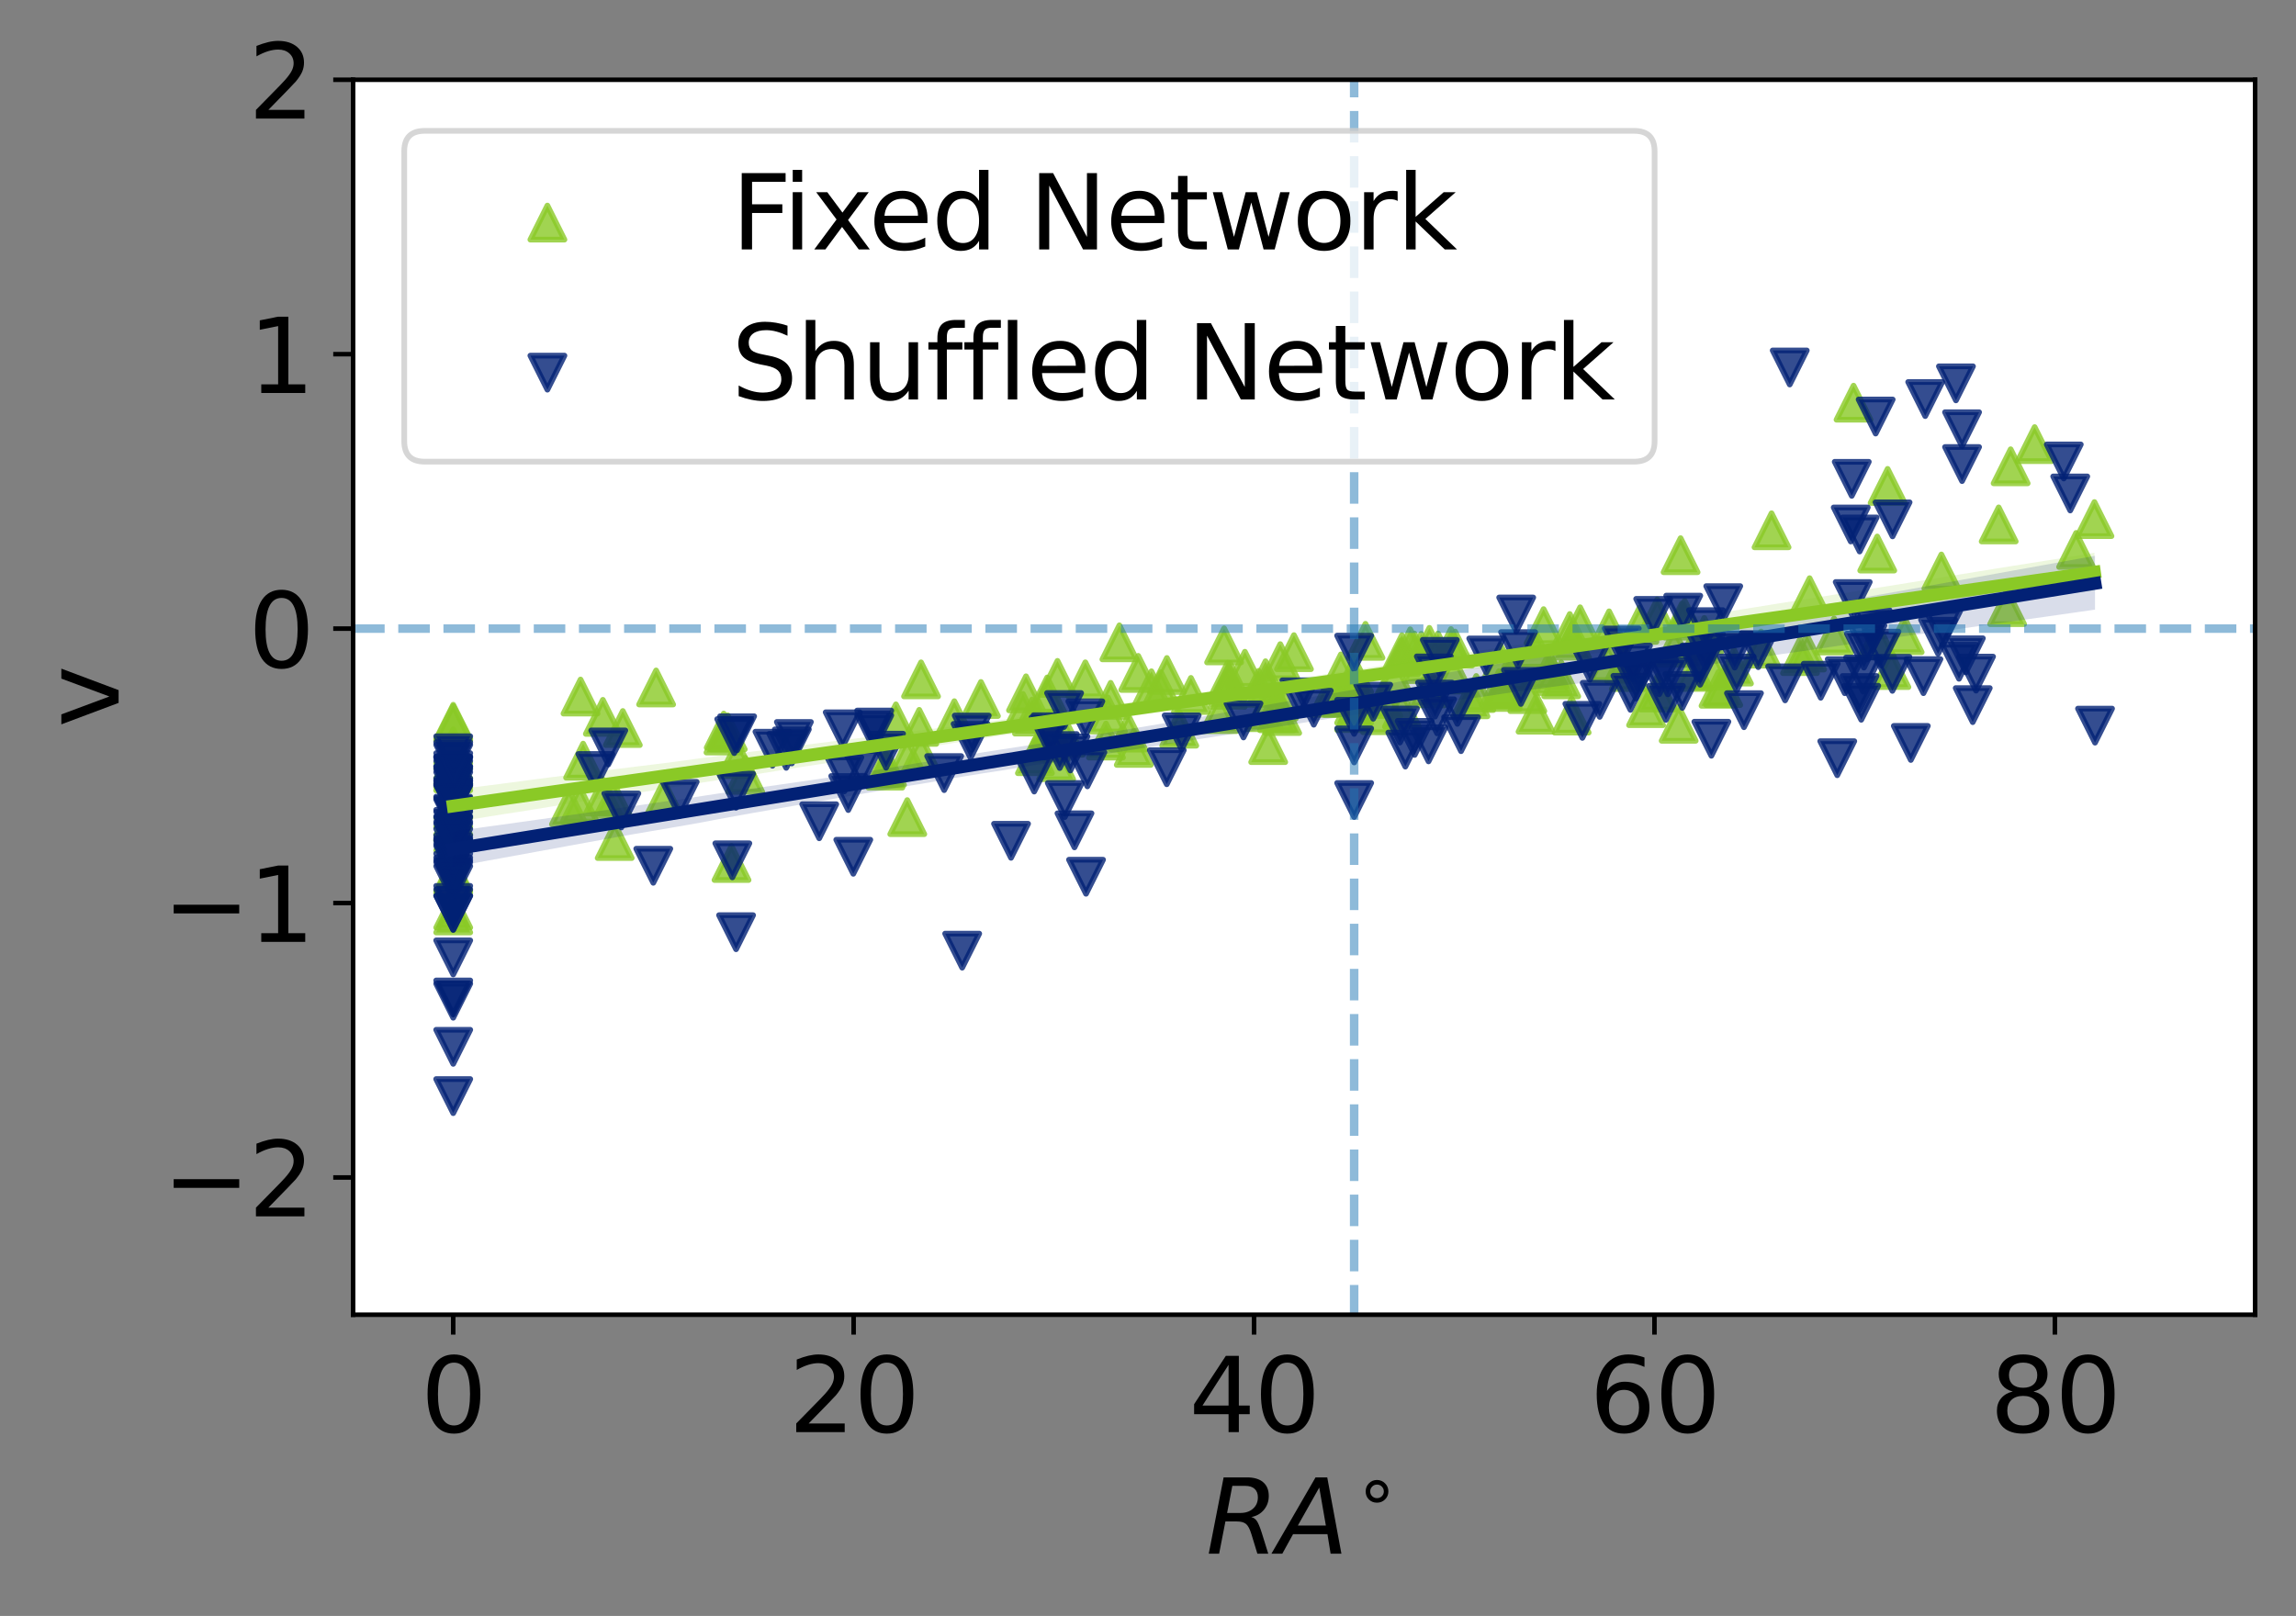 <?xml version="1.0" encoding="utf-8" standalone="no"?>
<!DOCTYPE svg PUBLIC "-//W3C//DTD SVG 1.1//EN"
  "http://www.w3.org/Graphics/SVG/1.1/DTD/svg11.dtd">
<svg xmlns:xlink="http://www.w3.org/1999/xlink" width="404.157pt" height="284.52pt" viewBox="0 0 404.157 284.52" xmlns="http://www.w3.org/2000/svg" version="1.1">
 <rect x="0" y="0" width="404.157" height="284.52" fill="#808080" stroke="none"/>
 <defs>
  <style type="text/css">*{stroke-linejoin: round; stroke-linecap: butt}</style>
 </defs>
 <g id="figure_1">
  <g id="patch_1">
   <path d="M 0 284.52 
L 404.157 284.52 
L 404.157 0 
L 0 0 
L 0 284.52 
z
" style="fill: none"/>
  </g>
  <g id="axes_1">
   <g id="patch_2">
    <path d="M 62.157 231.479 
L 396.957 231.479 
L 396.957 14.039 
L 62.157 14.039 
z
" style="fill: #ffffff"/>
   </g>
   <g id="PathCollection_1">
    <defs>
     <path id="m7d3ed26b8c" d="M 0 -3 
L -3 3 
L 3 3 
z
" style="stroke: #8ac926; stroke-opacity: 0.8"/>
    </defs>
    <g clip-path="url(#pe98a94786c)">
     <use xlink:href="#m7d3ed26b8c" x="102.645" y="133.928" style="fill: #8ac926; fill-opacity: 0.8; stroke: #8ac926; stroke-opacity: 0.8"/>
     <use xlink:href="#m7d3ed26b8c" x="276.323" y="111.105" style="fill: #8ac926; fill-opacity: 0.8; stroke: #8ac926; stroke-opacity: 0.8"/>
     <use xlink:href="#m7d3ed26b8c" x="225.7" y="126.07" style="fill: #8ac926; fill-opacity: 0.8; stroke: #8ac926; stroke-opacity: 0.8"/>
     <use xlink:href="#m7d3ed26b8c" x="286.723" y="118.314" style="fill: #8ac926; fill-opacity: 0.8; stroke: #8ac926; stroke-opacity: 0.8"/>
     <use xlink:href="#m7d3ed26b8c" x="172.669" y="123.07" style="fill: #8ac926; fill-opacity: 0.8; stroke: #8ac926; stroke-opacity: 0.8"/>
     <use xlink:href="#m7d3ed26b8c" x="233.83" y="122.851" style="fill: #8ac926; fill-opacity: 0.8; stroke: #8ac926; stroke-opacity: 0.8"/>
     <use xlink:href="#m7d3ed26b8c" x="311.839" y="93.366" style="fill: #8ac926; fill-opacity: 0.8; stroke: #8ac926; stroke-opacity: 0.8"/>
     <use xlink:href="#m7d3ed26b8c" x="243.517" y="123.063" style="fill: #8ac926; fill-opacity: 0.8; stroke: #8ac926; stroke-opacity: 0.8"/>
     <use xlink:href="#m7d3ed26b8c" x="253.134" y="114.529" style="fill: #8ac926; fill-opacity: 0.8; stroke: #8ac926; stroke-opacity: 0.8"/>
     <use xlink:href="#m7d3ed26b8c" x="238.367" y="125.536" style="fill: #8ac926; fill-opacity: 0.8; stroke: #8ac926; stroke-opacity: 0.8"/>
     <use xlink:href="#m7d3ed26b8c" x="270.295" y="125.833" style="fill: #8ac926; fill-opacity: 0.8; stroke: #8ac926; stroke-opacity: 0.8"/>
     <use xlink:href="#m7d3ed26b8c" x="127.393" y="128.636" style="fill: #8ac926; fill-opacity: 0.8; stroke: #8ac926; stroke-opacity: 0.8"/>
     <use xlink:href="#m7d3ed26b8c" x="251.608" y="113.541" style="fill: #8ac926; fill-opacity: 0.8; stroke: #8ac926; stroke-opacity: 0.8"/>
     <use xlink:href="#m7d3ed26b8c" x="265.919" y="118.231" style="fill: #8ac926; fill-opacity: 0.8; stroke: #8ac926; stroke-opacity: 0.8"/>
     <use xlink:href="#m7d3ed26b8c" x="79.778" y="146.716" style="fill: #8ac926; fill-opacity: 0.8; stroke: #8ac926; stroke-opacity: 0.8"/>
     <use xlink:href="#m7d3ed26b8c" x="216.078" y="119.699" style="fill: #8ac926; fill-opacity: 0.8; stroke: #8ac926; stroke-opacity: 0.8"/>
     <use xlink:href="#m7d3ed26b8c" x="300.003" y="111.801" style="fill: #8ac926; fill-opacity: 0.8; stroke: #8ac926; stroke-opacity: 0.8"/>
     <use xlink:href="#m7d3ed26b8c" x="186.145" y="119.358" style="fill: #8ac926; fill-opacity: 0.8; stroke: #8ac926; stroke-opacity: 0.8"/>
     <use xlink:href="#m7d3ed26b8c" x="106.121" y="140.239" style="fill: #8ac926; fill-opacity: 0.8; stroke: #8ac926; stroke-opacity: 0.8"/>
     <use xlink:href="#m7d3ed26b8c" x="272.72" y="117.924" style="fill: #8ac926; fill-opacity: 0.8; stroke: #8ac926; stroke-opacity: 0.8"/>
     <use xlink:href="#m7d3ed26b8c" x="115.493" y="121.041" style="fill: #8ac926; fill-opacity: 0.8; stroke: #8ac926; stroke-opacity: 0.8"/>
     <use xlink:href="#m7d3ed26b8c" x="295.491" y="127.432" style="fill: #8ac926; fill-opacity: 0.8; stroke: #8ac926; stroke-opacity: 0.8"/>
     <use xlink:href="#m7d3ed26b8c" x="195.029" y="125.796" style="fill: #8ac926; fill-opacity: 0.8; stroke: #8ac926; stroke-opacity: 0.8"/>
     <use xlink:href="#m7d3ed26b8c" x="289.752" y="124.682" style="fill: #8ac926; fill-opacity: 0.8; stroke: #8ac926; stroke-opacity: 0.8"/>
     <use xlink:href="#m7d3ed26b8c" x="238.367" y="120.652" style="fill: #8ac926; fill-opacity: 0.8; stroke: #8ac926; stroke-opacity: 0.8"/>
     <use xlink:href="#m7d3ed26b8c" x="107.918" y="140.653" style="fill: #8ac926; fill-opacity: 0.8; stroke: #8ac926; stroke-opacity: 0.8"/>
     <use xlink:href="#m7d3ed26b8c" x="184.929" y="130.758" style="fill: #8ac926; fill-opacity: 0.8; stroke: #8ac926; stroke-opacity: 0.8"/>
     <use xlink:href="#m7d3ed26b8c" x="309.99" y="114.197" style="fill: #8ac926; fill-opacity: 0.8; stroke: #8ac926; stroke-opacity: 0.8"/>
     <use xlink:href="#m7d3ed26b8c" x="184.329" y="122.279" style="fill: #8ac926; fill-opacity: 0.8; stroke: #8ac926; stroke-opacity: 0.8"/>
     <use xlink:href="#m7d3ed26b8c" x="268.852" y="122.208" style="fill: #8ac926; fill-opacity: 0.8; stroke: #8ac926; stroke-opacity: 0.8"/>
     <use xlink:href="#m7d3ed26b8c" x="258.841" y="123.12" style="fill: #8ac926; fill-opacity: 0.8; stroke: #8ac926; stroke-opacity: 0.8"/>
     <use xlink:href="#m7d3ed26b8c" x="330.445" y="97.458" style="fill: #8ac926; fill-opacity: 0.8; stroke: #8ac926; stroke-opacity: 0.8"/>
     <use xlink:href="#m7d3ed26b8c" x="159.703" y="143.868" style="fill: #8ac926; fill-opacity: 0.8; stroke: #8ac926; stroke-opacity: 0.8"/>
     <use xlink:href="#m7d3ed26b8c" x="245.474" y="119.505" style="fill: #8ac926; fill-opacity: 0.8; stroke: #8ac926; stroke-opacity: 0.8"/>
     <use xlink:href="#m7d3ed26b8c" x="79.778" y="143.918" style="fill: #8ac926; fill-opacity: 0.8; stroke: #8ac926; stroke-opacity: 0.8"/>
     <use xlink:href="#m7d3ed26b8c" x="248.233" y="113.797" style="fill: #8ac926; fill-opacity: 0.8; stroke: #8ac926; stroke-opacity: 0.8"/>
     <use xlink:href="#m7d3ed26b8c" x="305.223" y="117.36" style="fill: #8ac926; fill-opacity: 0.8; stroke: #8ac926; stroke-opacity: 0.8"/>
     <use xlink:href="#m7d3ed26b8c" x="264.501" y="121.827" style="fill: #8ac926; fill-opacity: 0.8; stroke: #8ac926; stroke-opacity: 0.8"/>
     <use xlink:href="#m7d3ed26b8c" x="79.778" y="153.831" style="fill: #8ac926; fill-opacity: 0.8; stroke: #8ac926; stroke-opacity: 0.8"/>
     <use xlink:href="#m7d3ed26b8c" x="351.824" y="92.333" style="fill: #8ac926; fill-opacity: 0.8; stroke: #8ac926; stroke-opacity: 0.8"/>
     <use xlink:href="#m7d3ed26b8c" x="209.634" y="122.355" style="fill: #8ac926; fill-opacity: 0.8; stroke: #8ac926; stroke-opacity: 0.8"/>
     <use xlink:href="#m7d3ed26b8c" x="128.767" y="151.947" style="fill: #8ac926; fill-opacity: 0.8; stroke: #8ac926; stroke-opacity: 0.8"/>
     <use xlink:href="#m7d3ed26b8c" x="108.204" y="148.079" style="fill: #8ac926; fill-opacity: 0.8; stroke: #8ac926; stroke-opacity: 0.8"/>
     <use xlink:href="#m7d3ed26b8c" x="240.358" y="112.83" style="fill: #8ac926; fill-opacity: 0.8; stroke: #8ac926; stroke-opacity: 0.8"/>
     <use xlink:href="#m7d3ed26b8c" x="167.99" y="126.452" style="fill: #8ac926; fill-opacity: 0.8; stroke: #8ac926; stroke-opacity: 0.8"/>
     <use xlink:href="#m7d3ed26b8c" x="79.778" y="132.277" style="fill: #8ac926; fill-opacity: 0.8; stroke: #8ac926; stroke-opacity: 0.8"/>
     <use xlink:href="#m7d3ed26b8c" x="131.179" y="136.422" style="fill: #8ac926; fill-opacity: 0.8; stroke: #8ac926; stroke-opacity: 0.8"/>
     <use xlink:href="#m7d3ed26b8c" x="128.1" y="128.94" style="fill: #8ac926; fill-opacity: 0.8; stroke: #8ac926; stroke-opacity: 0.8"/>
     <use xlink:href="#m7d3ed26b8c" x="156.133" y="135.191" style="fill: #8ac926; fill-opacity: 0.8; stroke: #8ac926; stroke-opacity: 0.8"/>
     <use xlink:href="#m7d3ed26b8c" x="184.942" y="128.396" style="fill: #8ac926; fill-opacity: 0.8; stroke: #8ac926; stroke-opacity: 0.8"/>
     <use xlink:href="#m7d3ed26b8c" x="246.776" y="114.823" style="fill: #8ac926; fill-opacity: 0.8; stroke: #8ac926; stroke-opacity: 0.8"/>
     <use xlink:href="#m7d3ed26b8c" x="227.768" y="114.823" style="fill: #8ac926; fill-opacity: 0.8; stroke: #8ac926; stroke-opacity: 0.8"/>
     <use xlink:href="#m7d3ed26b8c" x="283.245" y="110.635" style="fill: #8ac926; fill-opacity: 0.8; stroke: #8ac926; stroke-opacity: 0.8"/>
     <use xlink:href="#m7d3ed26b8c" x="79.778" y="134.958" style="fill: #8ac926; fill-opacity: 0.8; stroke: #8ac926; stroke-opacity: 0.8"/>
     <use xlink:href="#m7d3ed26b8c" x="202.686" y="121.188" style="fill: #8ac926; fill-opacity: 0.8; stroke: #8ac926; stroke-opacity: 0.8"/>
     <use xlink:href="#m7d3ed26b8c" x="216.105" y="121.447" style="fill: #8ac926; fill-opacity: 0.8; stroke: #8ac926; stroke-opacity: 0.8"/>
     <use xlink:href="#m7d3ed26b8c" x="264.164" y="116.619" style="fill: #8ac926; fill-opacity: 0.8; stroke: #8ac926; stroke-opacity: 0.8"/>
     <use xlink:href="#m7d3ed26b8c" x="322.847" y="111.884" style="fill: #8ac926; fill-opacity: 0.8; stroke: #8ac926; stroke-opacity: 0.8"/>
     <use xlink:href="#m7d3ed26b8c" x="246.621" y="115.74" style="fill: #8ac926; fill-opacity: 0.8; stroke: #8ac926; stroke-opacity: 0.8"/>
     <use xlink:href="#m7d3ed26b8c" x="116.855" y="140.484" style="fill: #8ac926; fill-opacity: 0.8; stroke: #8ac926; stroke-opacity: 0.8"/>
     <use xlink:href="#m7d3ed26b8c" x="182.172" y="133.14" style="fill: #8ac926; fill-opacity: 0.8; stroke: #8ac926; stroke-opacity: 0.8"/>
     <use xlink:href="#m7d3ed26b8c" x="207.58" y="128.293" style="fill: #8ac926; fill-opacity: 0.8; stroke: #8ac926; stroke-opacity: 0.8"/>
     <use xlink:href="#m7d3ed26b8c" x="129.751" y="133.622" style="fill: #8ac926; fill-opacity: 0.8; stroke: #8ac926; stroke-opacity: 0.8"/>
     <use xlink:href="#m7d3ed26b8c" x="274.813" y="119.608" style="fill: #8ac926; fill-opacity: 0.8; stroke: #8ac926; stroke-opacity: 0.8"/>
     <use xlink:href="#m7d3ed26b8c" x="162.127" y="119.616" style="fill: #8ac926; fill-opacity: 0.8; stroke: #8ac926; stroke-opacity: 0.8"/>
     <use xlink:href="#m7d3ed26b8c" x="102.189" y="122.642" style="fill: #8ac926; fill-opacity: 0.8; stroke: #8ac926; stroke-opacity: 0.8"/>
     <use xlink:href="#m7d3ed26b8c" x="162.127" y="132.703" style="fill: #8ac926; fill-opacity: 0.8; stroke: #8ac926; stroke-opacity: 0.8"/>
     <use xlink:href="#m7d3ed26b8c" x="283.099" y="116.736" style="fill: #8ac926; fill-opacity: 0.8; stroke: #8ac926; stroke-opacity: 0.8"/>
     <use xlink:href="#m7d3ed26b8c" x="109.632" y="128.185" style="fill: #8ac926; fill-opacity: 0.8; stroke: #8ac926; stroke-opacity: 0.8"/>
     <use xlink:href="#m7d3ed26b8c" x="200.361" y="118.476" style="fill: #8ac926; fill-opacity: 0.8; stroke: #8ac926; stroke-opacity: 0.8"/>
     <use xlink:href="#m7d3ed26b8c" x="236.025" y="118.216" style="fill: #8ac926; fill-opacity: 0.8; stroke: #8ac926; stroke-opacity: 0.8"/>
     <use xlink:href="#m7d3ed26b8c" x="79.778" y="141.018" style="fill: #8ac926; fill-opacity: 0.8; stroke: #8ac926; stroke-opacity: 0.8"/>
     <use xlink:href="#m7d3ed26b8c" x="296.553" y="108.763" style="fill: #8ac926; fill-opacity: 0.8; stroke: #8ac926; stroke-opacity: 0.8"/>
     <use xlink:href="#m7d3ed26b8c" x="157.706" y="127.01" style="fill: #8ac926; fill-opacity: 0.8; stroke: #8ac926; stroke-opacity: 0.8"/>
     <use xlink:href="#m7d3ed26b8c" x="358.151" y="78.195" style="fill: #8ac926; fill-opacity: 0.8; stroke: #8ac926; stroke-opacity: 0.8"/>
     <use xlink:href="#m7d3ed26b8c" x="79.778" y="154.188" style="fill: #8ac926; fill-opacity: 0.8; stroke: #8ac926; stroke-opacity: 0.8"/>
     <use xlink:href="#m7d3ed26b8c" x="223.236" y="131.188" style="fill: #8ac926; fill-opacity: 0.8; stroke: #8ac926; stroke-opacity: 0.8"/>
     <use xlink:href="#m7d3ed26b8c" x="242.924" y="125.931" style="fill: #8ac926; fill-opacity: 0.8; stroke: #8ac926; stroke-opacity: 0.8"/>
     <use xlink:href="#m7d3ed26b8c" x="238.367" y="121.062" style="fill: #8ac926; fill-opacity: 0.8; stroke: #8ac926; stroke-opacity: 0.8"/>
     <use xlink:href="#m7d3ed26b8c" x="251.317" y="121.192" style="fill: #8ac926; fill-opacity: 0.8; stroke: #8ac926; stroke-opacity: 0.8"/>
     <use xlink:href="#m7d3ed26b8c" x="301.614" y="118.075" style="fill: #8ac926; fill-opacity: 0.8; stroke: #8ac926; stroke-opacity: 0.8"/>
     <use xlink:href="#m7d3ed26b8c" x="316.852" y="115.521" style="fill: #8ac926; fill-opacity: 0.8; stroke: #8ac926; stroke-opacity: 0.8"/>
     <use xlink:href="#m7d3ed26b8c" x="155.844" y="135.683" style="fill: #8ac926; fill-opacity: 0.8; stroke: #8ac926; stroke-opacity: 0.8"/>
     <use xlink:href="#m7d3ed26b8c" x="79.778" y="161.182" style="fill: #8ac926; fill-opacity: 0.8; stroke: #8ac926; stroke-opacity: 0.8"/>
     <use xlink:href="#m7d3ed26b8c" x="204.371" y="121.349" style="fill: #8ac926; fill-opacity: 0.8; stroke: #8ac926; stroke-opacity: 0.8"/>
     <use xlink:href="#m7d3ed26b8c" x="198.619" y="128.988" style="fill: #8ac926; fill-opacity: 0.8; stroke: #8ac926; stroke-opacity: 0.8"/>
     <use xlink:href="#m7d3ed26b8c" x="224.781" y="125.579" style="fill: #8ac926; fill-opacity: 0.8; stroke: #8ac926; stroke-opacity: 0.8"/>
     <use xlink:href="#m7d3ed26b8c" x="181.66" y="126.169" style="fill: #8ac926; fill-opacity: 0.8; stroke: #8ac926; stroke-opacity: 0.8"/>
     <use xlink:href="#m7d3ed26b8c" x="197.045" y="113.095" style="fill: #8ac926; fill-opacity: 0.8; stroke: #8ac926; stroke-opacity: 0.8"/>
     <use xlink:href="#m7d3ed26b8c" x="161.812" y="127.98" style="fill: #8ac926; fill-opacity: 0.8; stroke: #8ac926; stroke-opacity: 0.8"/>
     <use xlink:href="#m7d3ed26b8c" x="318.084" y="114.89" style="fill: #8ac926; fill-opacity: 0.8; stroke: #8ac926; stroke-opacity: 0.8"/>
     <use xlink:href="#m7d3ed26b8c" x="225.102" y="123.53" style="fill: #8ac926; fill-opacity: 0.8; stroke: #8ac926; stroke-opacity: 0.8"/>
     <use xlink:href="#m7d3ed26b8c" x="256.138" y="114.19" style="fill: #8ac926; fill-opacity: 0.8; stroke: #8ac926; stroke-opacity: 0.8"/>
     <use xlink:href="#m7d3ed26b8c" x="246.776" y="124.954" style="fill: #8ac926; fill-opacity: 0.8; stroke: #8ac926; stroke-opacity: 0.8"/>
     <use xlink:href="#m7d3ed26b8c" x="291.833" y="121.932" style="fill: #8ac926; fill-opacity: 0.8; stroke: #8ac926; stroke-opacity: 0.8"/>
     <use xlink:href="#m7d3ed26b8c" x="250.172" y="114.599" style="fill: #8ac926; fill-opacity: 0.8; stroke: #8ac926; stroke-opacity: 0.8"/>
     <use xlink:href="#m7d3ed26b8c" x="180.066" y="125.183" style="fill: #8ac926; fill-opacity: 0.8; stroke: #8ac926; stroke-opacity: 0.8"/>
     <use xlink:href="#m7d3ed26b8c" x="259.858" y="122.014" style="fill: #8ac926; fill-opacity: 0.8; stroke: #8ac926; stroke-opacity: 0.8"/>
     <use xlink:href="#m7d3ed26b8c" x="79.778" y="136.165" style="fill: #8ac926; fill-opacity: 0.8; stroke: #8ac926; stroke-opacity: 0.8"/>
     <use xlink:href="#m7d3ed26b8c" x="332.933" y="117.977" style="fill: #8ac926; fill-opacity: 0.8; stroke: #8ac926; stroke-opacity: 0.8"/>
     <use xlink:href="#m7d3ed26b8c" x="271.714" y="110.244" style="fill: #8ac926; fill-opacity: 0.8; stroke: #8ac926; stroke-opacity: 0.8"/>
     <use xlink:href="#m7d3ed26b8c" x="221.548" y="121.115" style="fill: #8ac926; fill-opacity: 0.8; stroke: #8ac926; stroke-opacity: 0.8"/>
     <use xlink:href="#m7d3ed26b8c" x="187.618" y="129.896" style="fill: #8ac926; fill-opacity: 0.8; stroke: #8ac926; stroke-opacity: 0.8"/>
     <use xlink:href="#m7d3ed26b8c" x="219.134" y="117.751" style="fill: #8ac926; fill-opacity: 0.8; stroke: #8ac926; stroke-opacity: 0.8"/>
     <use xlink:href="#m7d3ed26b8c" x="79.778" y="127.312" style="fill: #8ac926; fill-opacity: 0.8; stroke: #8ac926; stroke-opacity: 0.8"/>
     <use xlink:href="#m7d3ed26b8c" x="100.16" y="142.127" style="fill: #8ac926; fill-opacity: 0.8; stroke: #8ac926; stroke-opacity: 0.8"/>
     <use xlink:href="#m7d3ed26b8c" x="184.547" y="128.474" style="fill: #8ac926; fill-opacity: 0.8; stroke: #8ac926; stroke-opacity: 0.8"/>
     <use xlink:href="#m7d3ed26b8c" x="263.856" y="121.168" style="fill: #8ac926; fill-opacity: 0.8; stroke: #8ac926; stroke-opacity: 0.8"/>
     <use xlink:href="#m7d3ed26b8c" x="199.576" y="131.679" style="fill: #8ac926; fill-opacity: 0.8; stroke: #8ac926; stroke-opacity: 0.8"/>
     <use xlink:href="#m7d3ed26b8c" x="250.231" y="116.92" style="fill: #8ac926; fill-opacity: 0.8; stroke: #8ac926; stroke-opacity: 0.8"/>
     <use xlink:href="#m7d3ed26b8c" x="341.735" y="100.624" style="fill: #8ac926; fill-opacity: 0.8; stroke: #8ac926; stroke-opacity: 0.8"/>
     <use xlink:href="#m7d3ed26b8c" x="159.703" y="133.309" style="fill: #8ac926; fill-opacity: 0.8; stroke: #8ac926; stroke-opacity: 0.8"/>
     <use xlink:href="#m7d3ed26b8c" x="195.505" y="123.222" style="fill: #8ac926; fill-opacity: 0.8; stroke: #8ac926; stroke-opacity: 0.8"/>
     <use xlink:href="#m7d3ed26b8c" x="223.022" y="120.777" style="fill: #8ac926; fill-opacity: 0.8; stroke: #8ac926; stroke-opacity: 0.8"/>
     <use xlink:href="#m7d3ed26b8c" x="106.121" y="126.218" style="fill: #8ac926; fill-opacity: 0.8; stroke: #8ac926; stroke-opacity: 0.8"/>
     <use xlink:href="#m7d3ed26b8c" x="215.476" y="113.634" style="fill: #8ac926; fill-opacity: 0.8; stroke: #8ac926; stroke-opacity: 0.8"/>
     <use xlink:href="#m7d3ed26b8c" x="191.048" y="119.612" style="fill: #8ac926; fill-opacity: 0.8; stroke: #8ac926; stroke-opacity: 0.8"/>
     <use xlink:href="#m7d3ed26b8c" x="298.854" y="112.888" style="fill: #8ac926; fill-opacity: 0.8; stroke: #8ac926; stroke-opacity: 0.8"/>
     <use xlink:href="#m7d3ed26b8c" x="318.538" y="104.798" style="fill: #8ac926; fill-opacity: 0.8; stroke: #8ac926; stroke-opacity: 0.8"/>
     <use xlink:href="#m7d3ed26b8c" x="353.926" y="82.1" style="fill: #8ac926; fill-opacity: 0.8; stroke: #8ac926; stroke-opacity: 0.8"/>
     <use xlink:href="#m7d3ed26b8c" x="288.582" y="110.005" style="fill: #8ac926; fill-opacity: 0.8; stroke: #8ac926; stroke-opacity: 0.8"/>
     <use xlink:href="#m7d3ed26b8c" x="278.144" y="109.923" style="fill: #8ac926; fill-opacity: 0.8; stroke: #8ac926; stroke-opacity: 0.8"/>
     <use xlink:href="#m7d3ed26b8c" x="295.827" y="97.752" style="fill: #8ac926; fill-opacity: 0.8; stroke: #8ac926; stroke-opacity: 0.8"/>
     <use xlink:href="#m7d3ed26b8c" x="79.778" y="131.392" style="fill: #8ac926; fill-opacity: 0.8; stroke: #8ac926; stroke-opacity: 0.8"/>
     <use xlink:href="#m7d3ed26b8c" x="330.445" y="112.724" style="fill: #8ac926; fill-opacity: 0.8; stroke: #8ac926; stroke-opacity: 0.8"/>
     <use xlink:href="#m7d3ed26b8c" x="225.358" y="116.407" style="fill: #8ac926; fill-opacity: 0.8; stroke: #8ac926; stroke-opacity: 0.8"/>
     <use xlink:href="#m7d3ed26b8c" x="194.683" y="130.388" style="fill: #8ac926; fill-opacity: 0.8; stroke: #8ac926; stroke-opacity: 0.8"/>
     <use xlink:href="#m7d3ed26b8c" x="276.65" y="125.991" style="fill: #8ac926; fill-opacity: 0.8; stroke: #8ac926; stroke-opacity: 0.8"/>
     <use xlink:href="#m7d3ed26b8c" x="102.053" y="141.648" style="fill: #8ac926; fill-opacity: 0.8; stroke: #8ac926; stroke-opacity: 0.8"/>
     <use xlink:href="#m7d3ed26b8c" x="79.778" y="127.083" style="fill: #8ac926; fill-opacity: 0.8; stroke: #8ac926; stroke-opacity: 0.8"/>
     <use xlink:href="#m7d3ed26b8c" x="255.898" y="118.764" style="fill: #8ac926; fill-opacity: 0.8; stroke: #8ac926; stroke-opacity: 0.8"/>
     <use xlink:href="#m7d3ed26b8c" x="285.837" y="116.881" style="fill: #8ac926; fill-opacity: 0.8; stroke: #8ac926; stroke-opacity: 0.8"/>
     <use xlink:href="#m7d3ed26b8c" x="180.607" y="122.071" style="fill: #8ac926; fill-opacity: 0.8; stroke: #8ac926; stroke-opacity: 0.8"/>
     <use xlink:href="#m7d3ed26b8c" x="335.269" y="111.834" style="fill: #8ac926; fill-opacity: 0.8; stroke: #8ac926; stroke-opacity: 0.8"/>
     <use xlink:href="#m7d3ed26b8c" x="294.72" y="114.022" style="fill: #8ac926; fill-opacity: 0.8; stroke: #8ac926; stroke-opacity: 0.8"/>
     <use xlink:href="#m7d3ed26b8c" x="303.336" y="121.146" style="fill: #8ac926; fill-opacity: 0.8; stroke: #8ac926; stroke-opacity: 0.8"/>
     <use xlink:href="#m7d3ed26b8c" x="79.778" y="144.907" style="fill: #8ac926; fill-opacity: 0.8; stroke: #8ac926; stroke-opacity: 0.8"/>
     <use xlink:href="#m7d3ed26b8c" x="185.905" y="134.198" style="fill: #8ac926; fill-opacity: 0.8; stroke: #8ac926; stroke-opacity: 0.8"/>
     <use xlink:href="#m7d3ed26b8c" x="291.709" y="108.541" style="fill: #8ac926; fill-opacity: 0.8; stroke: #8ac926; stroke-opacity: 0.8"/>
     <use xlink:href="#m7d3ed26b8c" x="302.51" y="121.276" style="fill: #8ac926; fill-opacity: 0.8; stroke: #8ac926; stroke-opacity: 0.8"/>
     <use xlink:href="#m7d3ed26b8c" x="222.763" y="119.422" style="fill: #8ac926; fill-opacity: 0.8; stroke: #8ac926; stroke-opacity: 0.8"/>
     <use xlink:href="#m7d3ed26b8c" x="127.353" y="129.498" style="fill: #8ac926; fill-opacity: 0.8; stroke: #8ac926; stroke-opacity: 0.8"/>
     <use xlink:href="#m7d3ed26b8c" x="264.501" y="121.417" style="fill: #8ac926; fill-opacity: 0.8; stroke: #8ac926; stroke-opacity: 0.8"/>
     <use xlink:href="#m7d3ed26b8c" x="79.778" y="160.317" style="fill: #8ac926; fill-opacity: 0.8; stroke: #8ac926; stroke-opacity: 0.8"/>
     <use xlink:href="#m7d3ed26b8c" x="270.319" y="114.374" style="fill: #8ac926; fill-opacity: 0.8; stroke: #8ac926; stroke-opacity: 0.8"/>
     <use xlink:href="#m7d3ed26b8c" x="365.452" y="96.828" style="fill: #8ac926; fill-opacity: 0.8; stroke: #8ac926; stroke-opacity: 0.8"/>
     <use xlink:href="#m7d3ed26b8c" x="273.329" y="119.016" style="fill: #8ac926; fill-opacity: 0.8; stroke: #8ac926; stroke-opacity: 0.8"/>
     <use xlink:href="#m7d3ed26b8c" x="79.778" y="135.571" style="fill: #8ac926; fill-opacity: 0.8; stroke: #8ac926; stroke-opacity: 0.8"/>
     <use xlink:href="#m7d3ed26b8c" x="353.303" y="106.894" style="fill: #8ac926; fill-opacity: 0.8; stroke: #8ac926; stroke-opacity: 0.8"/>
     <use xlink:href="#m7d3ed26b8c" x="326.275" y="70.901" style="fill: #8ac926; fill-opacity: 0.8; stroke: #8ac926; stroke-opacity: 0.8"/>
     <use xlink:href="#m7d3ed26b8c" x="205.405" y="118.848" style="fill: #8ac926; fill-opacity: 0.8; stroke: #8ac926; stroke-opacity: 0.8"/>
     <use xlink:href="#m7d3ed26b8c" x="238.367" y="120.523" style="fill: #8ac926; fill-opacity: 0.8; stroke: #8ac926; stroke-opacity: 0.8"/>
     <use xlink:href="#m7d3ed26b8c" x="236.119" y="122.876" style="fill: #8ac926; fill-opacity: 0.8; stroke: #8ac926; stroke-opacity: 0.8"/>
     <use xlink:href="#m7d3ed26b8c" x="79.778" y="134.046" style="fill: #8ac926; fill-opacity: 0.8; stroke: #8ac926; stroke-opacity: 0.8"/>
     <use xlink:href="#m7d3ed26b8c" x="332.274" y="85.553" style="fill: #8ac926; fill-opacity: 0.8; stroke: #8ac926; stroke-opacity: 0.8"/>
     <use xlink:href="#m7d3ed26b8c" x="222.542" y="125.391" style="fill: #8ac926; fill-opacity: 0.8; stroke: #8ac926; stroke-opacity: 0.8"/>
     <use xlink:href="#m7d3ed26b8c" x="79.778" y="144.991" style="fill: #8ac926; fill-opacity: 0.8; stroke: #8ac926; stroke-opacity: 0.8"/>
     <use xlink:href="#m7d3ed26b8c" x="296.043" y="109.281" style="fill: #8ac926; fill-opacity: 0.8; stroke: #8ac926; stroke-opacity: 0.8"/>
     <use xlink:href="#m7d3ed26b8c" x="79.778" y="142.581" style="fill: #8ac926; fill-opacity: 0.8; stroke: #8ac926; stroke-opacity: 0.8"/>
     <use xlink:href="#m7d3ed26b8c" x="276.73" y="112.8" style="fill: #8ac926; fill-opacity: 0.8; stroke: #8ac926; stroke-opacity: 0.8"/>
     <use xlink:href="#m7d3ed26b8c" x="238.367" y="118.844" style="fill: #8ac926; fill-opacity: 0.8; stroke: #8ac926; stroke-opacity: 0.8"/>
     <use xlink:href="#m7d3ed26b8c" x="216.505" y="119.729" style="fill: #8ac926; fill-opacity: 0.8; stroke: #8ac926; stroke-opacity: 0.8"/>
     <use xlink:href="#m7d3ed26b8c" x="298.166" y="118.297" style="fill: #8ac926; fill-opacity: 0.8; stroke: #8ac926; stroke-opacity: 0.8"/>
     <use xlink:href="#m7d3ed26b8c" x="238.367" y="124.276" style="fill: #8ac926; fill-opacity: 0.8; stroke: #8ac926; stroke-opacity: 0.8"/>
     <use xlink:href="#m7d3ed26b8c" x="214.651" y="125.733" style="fill: #8ac926; fill-opacity: 0.8; stroke: #8ac926; stroke-opacity: 0.8"/>
     <use xlink:href="#m7d3ed26b8c" x="255.406" y="113.754" style="fill: #8ac926; fill-opacity: 0.8; stroke: #8ac926; stroke-opacity: 0.8"/>
     <use xlink:href="#m7d3ed26b8c" x="155.742" y="135.288" style="fill: #8ac926; fill-opacity: 0.8; stroke: #8ac926; stroke-opacity: 0.8"/>
     <use xlink:href="#m7d3ed26b8c" x="368.678" y="91.394" style="fill: #8ac926; fill-opacity: 0.8; stroke: #8ac926; stroke-opacity: 0.8"/>
     <use xlink:href="#m7d3ed26b8c" x="248.985" y="114.548" style="fill: #8ac926; fill-opacity: 0.8; stroke: #8ac926; stroke-opacity: 0.8"/>
    </g>
   </g>
   <g id="PolyCollection_1">
    <path d="M 79.778 139.068 
L 79.778 144.797 
L 82.696 144.315 
L 85.614 143.835 
L 88.532 143.364 
L 91.45 142.919 
L 94.369 142.452 
L 97.287 141.976 
L 100.205 141.501 
L 103.123 141.037 
L 106.041 140.573 
L 108.959 140.111 
L 111.878 139.648 
L 114.796 139.184 
L 117.714 138.72 
L 120.632 138.257 
L 123.55 137.794 
L 126.469 137.339 
L 129.387 136.885 
L 132.305 136.437 
L 135.223 135.98 
L 138.141 135.507 
L 141.06 135.043 
L 143.978 134.598 
L 146.896 134.154 
L 149.814 133.687 
L 152.732 133.216 
L 155.65 132.759 
L 158.569 132.301 
L 161.487 131.843 
L 164.405 131.368 
L 167.323 130.902 
L 170.241 130.434 
L 173.16 130.004 
L 176.078 129.539 
L 178.996 129.101 
L 181.914 128.659 
L 184.832 128.223 
L 187.751 127.797 
L 190.669 127.361 
L 193.587 126.919 
L 196.505 126.474 
L 199.423 126.053 
L 202.341 125.628 
L 205.26 125.195 
L 208.178 124.731 
L 211.096 124.322 
L 214.014 123.912 
L 216.932 123.498 
L 219.851 123.075 
L 222.769 122.663 
L 225.687 122.26 
L 228.605 121.85 
L 231.523 121.441 
L 234.441 121.054 
L 237.36 120.674 
L 240.278 120.3 
L 243.196 119.906 
L 246.114 119.545 
L 249.032 119.16 
L 251.951 118.776 
L 254.869 118.381 
L 257.787 118.007 
L 260.705 117.623 
L 263.623 117.244 
L 266.542 116.865 
L 269.46 116.502 
L 272.378 116.137 
L 275.296 115.766 
L 278.214 115.383 
L 281.132 115.003 
L 284.051 114.633 
L 286.969 114.263 
L 289.887 113.877 
L 292.805 113.511 
L 295.723 113.153 
L 298.642 112.778 
L 301.56 112.412 
L 304.478 112.043 
L 307.396 111.676 
L 310.314 111.313 
L 313.233 110.936 
L 316.151 110.57 
L 319.069 110.207 
L 321.987 109.842 
L 324.905 109.461 
L 327.823 109.084 
L 330.742 108.716 
L 333.66 108.348 
L 336.578 107.981 
L 339.496 107.613 
L 342.414 107.246 
L 345.333 106.878 
L 348.251 106.511 
L 351.169 106.143 
L 354.087 105.775 
L 357.005 105.408 
L 359.924 105.04 
L 362.842 104.682 
L 365.76 104.326 
L 368.678 103.959 
L 368.678 97.321 
L 368.678 97.321 
L 365.76 97.804 
L 362.842 98.287 
L 359.924 98.748 
L 357.005 99.209 
L 354.087 99.671 
L 351.169 100.137 
L 348.251 100.612 
L 345.333 101.087 
L 342.414 101.562 
L 339.496 102.037 
L 336.578 102.512 
L 333.66 102.981 
L 330.742 103.445 
L 327.823 103.911 
L 324.905 104.377 
L 321.987 104.844 
L 319.069 105.31 
L 316.151 105.764 
L 313.233 106.225 
L 310.314 106.694 
L 307.396 107.164 
L 304.478 107.634 
L 301.56 108.1 
L 298.642 108.555 
L 295.723 109.005 
L 292.805 109.464 
L 289.887 109.907 
L 286.969 110.365 
L 284.051 110.826 
L 281.132 111.288 
L 278.214 111.749 
L 275.296 112.211 
L 272.378 112.691 
L 269.46 113.16 
L 266.542 113.595 
L 263.623 114.057 
L 260.705 114.52 
L 257.787 114.984 
L 254.869 115.448 
L 251.951 115.89 
L 249.032 116.313 
L 246.114 116.756 
L 243.196 117.218 
L 240.278 117.65 
L 237.36 118.108 
L 234.441 118.554 
L 231.523 118.988 
L 228.605 119.405 
L 225.687 119.846 
L 222.769 120.283 
L 219.851 120.704 
L 216.932 121.151 
L 214.014 121.559 
L 211.096 121.966 
L 208.178 122.384 
L 205.26 122.792 
L 202.341 123.18 
L 199.423 123.59 
L 196.505 123.99 
L 193.587 124.429 
L 190.669 124.792 
L 187.751 125.17 
L 184.832 125.576 
L 181.914 125.972 
L 178.996 126.356 
L 176.078 126.761 
L 173.16 127.134 
L 170.241 127.537 
L 167.323 127.925 
L 164.405 128.293 
L 161.487 128.661 
L 158.569 129.042 
L 155.65 129.414 
L 152.732 129.77 
L 149.814 130.132 
L 146.896 130.493 
L 143.978 130.859 
L 141.06 131.231 
L 138.141 131.603 
L 135.223 131.975 
L 132.305 132.348 
L 129.387 132.731 
L 126.469 133.1 
L 123.55 133.47 
L 120.632 133.869 
L 117.714 134.268 
L 114.796 134.624 
L 111.878 134.982 
L 108.959 135.347 
L 106.041 135.706 
L 103.123 136.072 
L 100.205 136.444 
L 97.287 136.813 
L 94.369 137.19 
L 91.45 137.58 
L 88.532 137.965 
L 85.614 138.333 
L 82.696 138.7 
L 79.778 139.068 
z
" clip-path="url(#pe98a94786c)" style="fill: #8ac926; fill-opacity: 0.15"/>
   </g>
   <g id="PathCollection_2">
    <defs>
     <path id="m81977a8b06" d="M -0 3 
L 3 -3 
L -3 -3 
z
" style="stroke: #022175; stroke-opacity: 0.8"/>
    </defs>
    <g clip-path="url(#pe98a94786c)">
     <use xlink:href="#m81977a8b06" x="177.968" y="148.037" style="fill: #022175; fill-opacity: 0.8; stroke: #022175; stroke-opacity: 0.8"/>
     <use xlink:href="#m81977a8b06" x="285.479" y="113.656" style="fill: #022175; fill-opacity: 0.8; stroke: #022175; stroke-opacity: 0.8"/>
     <use xlink:href="#m81977a8b06" x="79.778" y="143.779" style="fill: #022175; fill-opacity: 0.8; stroke: #022175; stroke-opacity: 0.8"/>
     <use xlink:href="#m81977a8b06" x="189.137" y="146.198" style="fill: #022175; fill-opacity: 0.8; stroke: #022175; stroke-opacity: 0.8"/>
     <use xlink:href="#m81977a8b06" x="299.265" y="117.562" style="fill: #022175; fill-opacity: 0.8; stroke: #022175; stroke-opacity: 0.8"/>
     <use xlink:href="#m81977a8b06" x="247.375" y="131.979" style="fill: #022175; fill-opacity: 0.8; stroke: #022175; stroke-opacity: 0.8"/>
     <use xlink:href="#m81977a8b06" x="303.336" y="106.198" style="fill: #022175; fill-opacity: 0.8; stroke: #022175; stroke-opacity: 0.8"/>
     <use xlink:href="#m81977a8b06" x="79.778" y="146.902" style="fill: #022175; fill-opacity: 0.8; stroke: #022175; stroke-opacity: 0.8"/>
     <use xlink:href="#m81977a8b06" x="191.409" y="135.457" style="fill: #022175; fill-opacity: 0.8; stroke: #022175; stroke-opacity: 0.8"/>
     <use xlink:href="#m81977a8b06" x="153.887" y="128.962" style="fill: #022175; fill-opacity: 0.8; stroke: #022175; stroke-opacity: 0.8"/>
     <use xlink:href="#m81977a8b06" x="79.778" y="150.81" style="fill: #022175; fill-opacity: 0.8; stroke: #022175; stroke-opacity: 0.8"/>
     <use xlink:href="#m81977a8b06" x="79.778" y="154.465" style="fill: #022175; fill-opacity: 0.8; stroke: #022175; stroke-opacity: 0.8"/>
     <use xlink:href="#m81977a8b06" x="344.838" y="116.513" style="fill: #022175; fill-opacity: 0.8; stroke: #022175; stroke-opacity: 0.8"/>
     <use xlink:href="#m81977a8b06" x="166.199" y="136.121" style="fill: #022175; fill-opacity: 0.8; stroke: #022175; stroke-opacity: 0.8"/>
     <use xlink:href="#m81977a8b06" x="79.778" y="168.572" style="fill: #022175; fill-opacity: 0.8; stroke: #022175; stroke-opacity: 0.8"/>
     <use xlink:href="#m81977a8b06" x="261.618" y="115.413" style="fill: #022175; fill-opacity: 0.8; stroke: #022175; stroke-opacity: 0.8"/>
     <use xlink:href="#m81977a8b06" x="363.277" y="81.253" style="fill: #022175; fill-opacity: 0.8; stroke: #022175; stroke-opacity: 0.8"/>
     <use xlink:href="#m81977a8b06" x="79.778" y="136.396" style="fill: #022175; fill-opacity: 0.8; stroke: #022175; stroke-opacity: 0.8"/>
     <use xlink:href="#m81977a8b06" x="191.169" y="154.367" style="fill: #022175; fill-opacity: 0.8; stroke: #022175; stroke-opacity: 0.8"/>
     <use xlink:href="#m81977a8b06" x="329.607" y="110.423" style="fill: #022175; fill-opacity: 0.8; stroke: #022175; stroke-opacity: 0.8"/>
     <use xlink:href="#m81977a8b06" x="79.778" y="151.944" style="fill: #022175; fill-opacity: 0.8; stroke: #022175; stroke-opacity: 0.8"/>
     <use xlink:href="#m81977a8b06" x="79.778" y="151.581" style="fill: #022175; fill-opacity: 0.8; stroke: #022175; stroke-opacity: 0.8"/>
     <use xlink:href="#m81977a8b06" x="305.698" y="118.595" style="fill: #022175; fill-opacity: 0.8; stroke: #022175; stroke-opacity: 0.8"/>
     <use xlink:href="#m81977a8b06" x="150.202" y="150.849" style="fill: #022175; fill-opacity: 0.8; stroke: #022175; stroke-opacity: 0.8"/>
     <use xlink:href="#m81977a8b06" x="238.367" y="140.857" style="fill: #022175; fill-opacity: 0.8; stroke: #022175; stroke-opacity: 0.8"/>
     <use xlink:href="#m81977a8b06" x="79.778" y="138.408" style="fill: #022175; fill-opacity: 0.8; stroke: #022175; stroke-opacity: 0.8"/>
     <use xlink:href="#m81977a8b06" x="114.995" y="152.434" style="fill: #022175; fill-opacity: 0.8; stroke: #022175; stroke-opacity: 0.8"/>
     <use xlink:href="#m81977a8b06" x="326.128" y="105.474" style="fill: #022175; fill-opacity: 0.8; stroke: #022175; stroke-opacity: 0.8"/>
     <use xlink:href="#m81977a8b06" x="184.562" y="129.322" style="fill: #022175; fill-opacity: 0.8; stroke: #022175; stroke-opacity: 0.8"/>
     <use xlink:href="#m81977a8b06" x="79.778" y="151.015" style="fill: #022175; fill-opacity: 0.8; stroke: #022175; stroke-opacity: 0.8"/>
     <use xlink:href="#m81977a8b06" x="79.778" y="160.703" style="fill: #022175; fill-opacity: 0.8; stroke: #022175; stroke-opacity: 0.8"/>
     <use xlink:href="#m81977a8b06" x="325.959" y="84.307" style="fill: #022175; fill-opacity: 0.8; stroke: #022175; stroke-opacity: 0.8"/>
     <use xlink:href="#m81977a8b06" x="293.253" y="123.747" style="fill: #022175; fill-opacity: 0.8; stroke: #022175; stroke-opacity: 0.8"/>
     <use xlink:href="#m81977a8b06" x="249.022" y="129.921" style="fill: #022175; fill-opacity: 0.8; stroke: #022175; stroke-opacity: 0.8"/>
     <use xlink:href="#m81977a8b06" x="79.778" y="136.95" style="fill: #022175; fill-opacity: 0.8; stroke: #022175; stroke-opacity: 0.8"/>
     <use xlink:href="#m81977a8b06" x="281.591" y="123.221" style="fill: #022175; fill-opacity: 0.8; stroke: #022175; stroke-opacity: 0.8"/>
     <use xlink:href="#m81977a8b06" x="314.229" y="120.319" style="fill: #022175; fill-opacity: 0.8; stroke: #022175; stroke-opacity: 0.8"/>
     <use xlink:href="#m81977a8b06" x="104.804" y="135.756" style="fill: #022175; fill-opacity: 0.8; stroke: #022175; stroke-opacity: 0.8"/>
     <use xlink:href="#m81977a8b06" x="79.778" y="145.582" style="fill: #022175; fill-opacity: 0.8; stroke: #022175; stroke-opacity: 0.8"/>
     <use xlink:href="#m81977a8b06" x="315.041" y="64.701" style="fill: #022175; fill-opacity: 0.8; stroke: #022175; stroke-opacity: 0.8"/>
     <use xlink:href="#m81977a8b06" x="191.048" y="126.476" style="fill: #022175; fill-opacity: 0.8; stroke: #022175; stroke-opacity: 0.8"/>
     <use xlink:href="#m81977a8b06" x="205.38" y="135.086" style="fill: #022175; fill-opacity: 0.8; stroke: #022175; stroke-opacity: 0.8"/>
     <use xlink:href="#m81977a8b06" x="79.778" y="175.628" style="fill: #022175; fill-opacity: 0.8; stroke: #022175; stroke-opacity: 0.8"/>
     <use xlink:href="#m81977a8b06" x="287.947" y="119.986" style="fill: #022175; fill-opacity: 0.8; stroke: #022175; stroke-opacity: 0.8"/>
     <use xlink:href="#m81977a8b06" x="139.744" y="130.116" style="fill: #022175; fill-opacity: 0.8; stroke: #022175; stroke-opacity: 0.8"/>
     <use xlink:href="#m81977a8b06" x="238.367" y="114.911" style="fill: #022175; fill-opacity: 0.8; stroke: #022175; stroke-opacity: 0.8"/>
     <use xlink:href="#m81977a8b06" x="135.973" y="131.829" style="fill: #022175; fill-opacity: 0.8; stroke: #022175; stroke-opacity: 0.8"/>
     <use xlink:href="#m81977a8b06" x="148.629" y="136.346" style="fill: #022175; fill-opacity: 0.8; stroke: #022175; stroke-opacity: 0.8"/>
     <use xlink:href="#m81977a8b06" x="129.567" y="139.226" style="fill: #022175; fill-opacity: 0.8; stroke: #022175; stroke-opacity: 0.8"/>
     <use xlink:href="#m81977a8b06" x="368.779" y="127.76" style="fill: #022175; fill-opacity: 0.8; stroke: #022175; stroke-opacity: 0.8"/>
     <use xlink:href="#m81977a8b06" x="267.719" y="120.945" style="fill: #022175; fill-opacity: 0.8; stroke: #022175; stroke-opacity: 0.8"/>
     <use xlink:href="#m81977a8b06" x="331.187" y="114.202" style="fill: #022175; fill-opacity: 0.8; stroke: #022175; stroke-opacity: 0.8"/>
     <use xlink:href="#m81977a8b06" x="320.498" y="119.857" style="fill: #022175; fill-opacity: 0.8; stroke: #022175; stroke-opacity: 0.8"/>
     <use xlink:href="#m81977a8b06" x="79.778" y="150.079" style="fill: #022175; fill-opacity: 0.8; stroke: #022175; stroke-opacity: 0.8"/>
     <use xlink:href="#m81977a8b06" x="286.999" y="121.985" style="fill: #022175; fill-opacity: 0.8; stroke: #022175; stroke-opacity: 0.8"/>
     <use xlink:href="#m81977a8b06" x="238.367" y="131.247" style="fill: #022175; fill-opacity: 0.8; stroke: #022175; stroke-opacity: 0.8"/>
     <use xlink:href="#m81977a8b06" x="79.778" y="143.262" style="fill: #022175; fill-opacity: 0.8; stroke: #022175; stroke-opacity: 0.8"/>
     <use xlink:href="#m81977a8b06" x="300.292" y="110.425" style="fill: #022175; fill-opacity: 0.8; stroke: #022175; stroke-opacity: 0.8"/>
     <use xlink:href="#m81977a8b06" x="341.152" y="112.12" style="fill: #022175; fill-opacity: 0.8; stroke: #022175; stroke-opacity: 0.8"/>
     <use xlink:href="#m81977a8b06" x="79.778" y="133.679" style="fill: #022175; fill-opacity: 0.8; stroke: #022175; stroke-opacity: 0.8"/>
     <use xlink:href="#m81977a8b06" x="79.778" y="153.291" style="fill: #022175; fill-opacity: 0.8; stroke: #022175; stroke-opacity: 0.8"/>
     <use xlink:href="#m81977a8b06" x="79.778" y="137.992" style="fill: #022175; fill-opacity: 0.8; stroke: #022175; stroke-opacity: 0.8"/>
     <use xlink:href="#m81977a8b06" x="79.778" y="192.991" style="fill: #022175; fill-opacity: 0.8; stroke: #022175; stroke-opacity: 0.8"/>
     <use xlink:href="#m81977a8b06" x="333.109" y="118.64" style="fill: #022175; fill-opacity: 0.8; stroke: #022175; stroke-opacity: 0.8"/>
     <use xlink:href="#m81977a8b06" x="252.974" y="126.123" style="fill: #022175; fill-opacity: 0.8; stroke: #022175; stroke-opacity: 0.8"/>
     <use xlink:href="#m81977a8b06" x="338.576" y="119.049" style="fill: #022175; fill-opacity: 0.8; stroke: #022175; stroke-opacity: 0.8"/>
     <use xlink:href="#m81977a8b06" x="79.778" y="137.931" style="fill: #022175; fill-opacity: 0.8; stroke: #022175; stroke-opacity: 0.8"/>
     <use xlink:href="#m81977a8b06" x="278.539" y="126.919" style="fill: #022175; fill-opacity: 0.8; stroke: #022175; stroke-opacity: 0.8"/>
     <use xlink:href="#m81977a8b06" x="129.244" y="129.607" style="fill: #022175; fill-opacity: 0.8; stroke: #022175; stroke-opacity: 0.8"/>
     <use xlink:href="#m81977a8b06" x="139.385" y="131.418" style="fill: #022175; fill-opacity: 0.8; stroke: #022175; stroke-opacity: 0.8"/>
     <use xlink:href="#m81977a8b06" x="171.048" y="128.983" style="fill: #022175; fill-opacity: 0.8; stroke: #022175; stroke-opacity: 0.8"/>
     <use xlink:href="#m81977a8b06" x="79.778" y="134.142" style="fill: #022175; fill-opacity: 0.8; stroke: #022175; stroke-opacity: 0.8"/>
     <use xlink:href="#m81977a8b06" x="253.44" y="115.653" style="fill: #022175; fill-opacity: 0.8; stroke: #022175; stroke-opacity: 0.8"/>
     <use xlink:href="#m81977a8b06" x="336.357" y="130.809" style="fill: #022175; fill-opacity: 0.8; stroke: #022175; stroke-opacity: 0.8"/>
     <use xlink:href="#m81977a8b06" x="345.375" y="81.707" style="fill: #022175; fill-opacity: 0.8; stroke: #022175; stroke-opacity: 0.8"/>
     <use xlink:href="#m81977a8b06" x="79.778" y="140.942" style="fill: #022175; fill-opacity: 0.8; stroke: #022175; stroke-opacity: 0.8"/>
     <use xlink:href="#m81977a8b06" x="151.686" y="135.207" style="fill: #022175; fill-opacity: 0.8; stroke: #022175; stroke-opacity: 0.8"/>
     <use xlink:href="#m81977a8b06" x="79.778" y="147.667" style="fill: #022175; fill-opacity: 0.8; stroke: #022175; stroke-opacity: 0.8"/>
     <use xlink:href="#m81977a8b06" x="155.97" y="132.175" style="fill: #022175; fill-opacity: 0.8; stroke: #022175; stroke-opacity: 0.8"/>
     <use xlink:href="#m81977a8b06" x="208.004" y="128.949" style="fill: #022175; fill-opacity: 0.8; stroke: #022175; stroke-opacity: 0.8"/>
     <use xlink:href="#m81977a8b06" x="251.461" y="131.057" style="fill: #022175; fill-opacity: 0.8; stroke: #022175; stroke-opacity: 0.8"/>
     <use xlink:href="#m81977a8b06" x="327.629" y="123.733" style="fill: #022175; fill-opacity: 0.8; stroke: #022175; stroke-opacity: 0.8"/>
     <use xlink:href="#m81977a8b06" x="149.315" y="139.627" style="fill: #022175; fill-opacity: 0.8; stroke: #022175; stroke-opacity: 0.8"/>
     <use xlink:href="#m81977a8b06" x="79.778" y="155.498" style="fill: #022175; fill-opacity: 0.8; stroke: #022175; stroke-opacity: 0.8"/>
     <use xlink:href="#m81977a8b06" x="79.778" y="141.193" style="fill: #022175; fill-opacity: 0.8; stroke: #022175; stroke-opacity: 0.8"/>
     <use xlink:href="#m81977a8b06" x="79.778" y="132.629" style="fill: #022175; fill-opacity: 0.8; stroke: #022175; stroke-opacity: 0.8"/>
     <use xlink:href="#m81977a8b06" x="184.934" y="128.925" style="fill: #022175; fill-opacity: 0.8; stroke: #022175; stroke-opacity: 0.8"/>
     <use xlink:href="#m81977a8b06" x="186.538" y="132.236" style="fill: #022175; fill-opacity: 0.8; stroke: #022175; stroke-opacity: 0.8"/>
     <use xlink:href="#m81977a8b06" x="291.008" y="108.439" style="fill: #022175; fill-opacity: 0.8; stroke: #022175; stroke-opacity: 0.8"/>
     <use xlink:href="#m81977a8b06" x="252.604" y="123.178" style="fill: #022175; fill-opacity: 0.8; stroke: #022175; stroke-opacity: 0.8"/>
     <use xlink:href="#m81977a8b06" x="330.165" y="73.34" style="fill: #022175; fill-opacity: 0.8; stroke: #022175; stroke-opacity: 0.8"/>
     <use xlink:href="#m81977a8b06" x="252.391" y="118.568" style="fill: #022175; fill-opacity: 0.8; stroke: #022175; stroke-opacity: 0.8"/>
     <use xlink:href="#m81977a8b06" x="79.778" y="158.973" style="fill: #022175; fill-opacity: 0.8; stroke: #022175; stroke-opacity: 0.8"/>
     <use xlink:href="#m81977a8b06" x="138.395" y="132.196" style="fill: #022175; fill-opacity: 0.8; stroke: #022175; stroke-opacity: 0.8"/>
     <use xlink:href="#m81977a8b06" x="129.567" y="164.133" style="fill: #022175; fill-opacity: 0.8; stroke: #022175; stroke-opacity: 0.8"/>
     <use xlink:href="#m81977a8b06" x="241.721" y="123.554" style="fill: #022175; fill-opacity: 0.8; stroke: #022175; stroke-opacity: 0.8"/>
     <use xlink:href="#m81977a8b06" x="119.636" y="140.666" style="fill: #022175; fill-opacity: 0.8; stroke: #022175; stroke-opacity: 0.8"/>
     <use xlink:href="#m81977a8b06" x="300.292" y="114.608" style="fill: #022175; fill-opacity: 0.8; stroke: #022175; stroke-opacity: 0.8"/>
     <use xlink:href="#m81977a8b06" x="79.778" y="140.035" style="fill: #022175; fill-opacity: 0.8; stroke: #022175; stroke-opacity: 0.8"/>
     <use xlink:href="#m81977a8b06" x="218.887" y="126.847" style="fill: #022175; fill-opacity: 0.8; stroke: #022175; stroke-opacity: 0.8"/>
     <use xlink:href="#m81977a8b06" x="292.063" y="119.238" style="fill: #022175; fill-opacity: 0.8; stroke: #022175; stroke-opacity: 0.8"/>
     <use xlink:href="#m81977a8b06" x="153.881" y="128.104" style="fill: #022175; fill-opacity: 0.8; stroke: #022175; stroke-opacity: 0.8"/>
     <use xlink:href="#m81977a8b06" x="187.434" y="140.864" style="fill: #022175; fill-opacity: 0.8; stroke: #022175; stroke-opacity: 0.8"/>
     <use xlink:href="#m81977a8b06" x="293.593" y="119.25" style="fill: #022175; fill-opacity: 0.8; stroke: #022175; stroke-opacity: 0.8"/>
     <use xlink:href="#m81977a8b06" x="79.778" y="176.197" style="fill: #022175; fill-opacity: 0.8; stroke: #022175; stroke-opacity: 0.8"/>
     <use xlink:href="#m81977a8b06" x="107.077" y="131.605" style="fill: #022175; fill-opacity: 0.8; stroke: #022175; stroke-opacity: 0.8"/>
     <use xlink:href="#m81977a8b06" x="187.308" y="125.017" style="fill: #022175; fill-opacity: 0.8; stroke: #022175; stroke-opacity: 0.8"/>
     <use xlink:href="#m81977a8b06" x="79.778" y="143.488" style="fill: #022175; fill-opacity: 0.8; stroke: #022175; stroke-opacity: 0.8"/>
     <use xlink:href="#m81977a8b06" x="342.046" y="110.568" style="fill: #022175; fill-opacity: 0.8; stroke: #022175; stroke-opacity: 0.8"/>
     <use xlink:href="#m81977a8b06" x="79.778" y="159.586" style="fill: #022175; fill-opacity: 0.8; stroke: #022175; stroke-opacity: 0.8"/>
     <use xlink:href="#m81977a8b06" x="228.728" y="122.773" style="fill: #022175; fill-opacity: 0.8; stroke: #022175; stroke-opacity: 0.8"/>
     <use xlink:href="#m81977a8b06" x="79.778" y="150.562" style="fill: #022175; fill-opacity: 0.8; stroke: #022175; stroke-opacity: 0.8"/>
     <use xlink:href="#m81977a8b06" x="257.184" y="129.262" style="fill: #022175; fill-opacity: 0.8; stroke: #022175; stroke-opacity: 0.8"/>
     <use xlink:href="#m81977a8b06" x="327.334" y="122.016" style="fill: #022175; fill-opacity: 0.8; stroke: #022175; stroke-opacity: 0.8"/>
     <use xlink:href="#m81977a8b06" x="324.723" y="119.058" style="fill: #022175; fill-opacity: 0.8; stroke: #022175; stroke-opacity: 0.8"/>
     <use xlink:href="#m81977a8b06" x="296.297" y="107.871" style="fill: #022175; fill-opacity: 0.8; stroke: #022175; stroke-opacity: 0.8"/>
     <use xlink:href="#m81977a8b06" x="231.26" y="124.602" style="fill: #022175; fill-opacity: 0.8; stroke: #022175; stroke-opacity: 0.8"/>
     <use xlink:href="#m81977a8b06" x="346.04" y="115.382" style="fill: #022175; fill-opacity: 0.8; stroke: #022175; stroke-opacity: 0.8"/>
     <use xlink:href="#m81977a8b06" x="309.506" y="114.47" style="fill: #022175; fill-opacity: 0.8; stroke: #022175; stroke-opacity: 0.8"/>
     <use xlink:href="#m81977a8b06" x="323.405" y="133.498" style="fill: #022175; fill-opacity: 0.8; stroke: #022175; stroke-opacity: 0.8"/>
     <use xlink:href="#m81977a8b06" x="305.359" y="114.548" style="fill: #022175; fill-opacity: 0.8; stroke: #022175; stroke-opacity: 0.8"/>
     <use xlink:href="#m81977a8b06" x="347.253" y="124.15" style="fill: #022175; fill-opacity: 0.8; stroke: #022175; stroke-opacity: 0.8"/>
     <use xlink:href="#m81977a8b06" x="327.344" y="94.104" style="fill: #022175; fill-opacity: 0.8; stroke: #022175; stroke-opacity: 0.8"/>
     <use xlink:href="#m81977a8b06" x="364.416" y="86.882" style="fill: #022175; fill-opacity: 0.8; stroke: #022175; stroke-opacity: 0.8"/>
     <use xlink:href="#m81977a8b06" x="238.367" y="126.218" style="fill: #022175; fill-opacity: 0.8; stroke: #022175; stroke-opacity: 0.8"/>
     <use xlink:href="#m81977a8b06" x="328.105" y="114.551" style="fill: #022175; fill-opacity: 0.8; stroke: #022175; stroke-opacity: 0.8"/>
     <use xlink:href="#m81977a8b06" x="306.985" y="125.043" style="fill: #022175; fill-opacity: 0.8; stroke: #022175; stroke-opacity: 0.8"/>
     <use xlink:href="#m81977a8b06" x="79.778" y="146.714" style="fill: #022175; fill-opacity: 0.8; stroke: #022175; stroke-opacity: 0.8"/>
     <use xlink:href="#m81977a8b06" x="79.778" y="141.277" style="fill: #022175; fill-opacity: 0.8; stroke: #022175; stroke-opacity: 0.8"/>
     <use xlink:href="#m81977a8b06" x="79.778" y="136.22" style="fill: #022175; fill-opacity: 0.8; stroke: #022175; stroke-opacity: 0.8"/>
     <use xlink:href="#m81977a8b06" x="79.778" y="160.726" style="fill: #022175; fill-opacity: 0.8; stroke: #022175; stroke-opacity: 0.8"/>
     <use xlink:href="#m81977a8b06" x="347.833" y="118.607" style="fill: #022175; fill-opacity: 0.8; stroke: #022175; stroke-opacity: 0.8"/>
     <use xlink:href="#m81977a8b06" x="266.892" y="108.198" style="fill: #022175; fill-opacity: 0.8; stroke: #022175; stroke-opacity: 0.8"/>
     <use xlink:href="#m81977a8b06" x="128.912" y="151.477" style="fill: #022175; fill-opacity: 0.8; stroke: #022175; stroke-opacity: 0.8"/>
     <use xlink:href="#m81977a8b06" x="188.421" y="132.662" style="fill: #022175; fill-opacity: 0.8; stroke: #022175; stroke-opacity: 0.8"/>
     <use xlink:href="#m81977a8b06" x="279.841" y="116.697" style="fill: #022175; fill-opacity: 0.8; stroke: #022175; stroke-opacity: 0.8"/>
     <use xlink:href="#m81977a8b06" x="79.778" y="154.811" style="fill: #022175; fill-opacity: 0.8; stroke: #022175; stroke-opacity: 0.8"/>
     <use xlink:href="#m81977a8b06" x="182.045" y="136.371" style="fill: #022175; fill-opacity: 0.8; stroke: #022175; stroke-opacity: 0.8"/>
     <use xlink:href="#m81977a8b06" x="338.889" y="70.26" style="fill: #022175; fill-opacity: 0.8; stroke: #022175; stroke-opacity: 0.8"/>
     <use xlink:href="#m81977a8b06" x="79.778" y="145.921" style="fill: #022175; fill-opacity: 0.8; stroke: #022175; stroke-opacity: 0.8"/>
     <use xlink:href="#m81977a8b06" x="256.542" y="124.455" style="fill: #022175; fill-opacity: 0.8; stroke: #022175; stroke-opacity: 0.8"/>
     <use xlink:href="#m81977a8b06" x="299.14" y="116.646" style="fill: #022175; fill-opacity: 0.8; stroke: #022175; stroke-opacity: 0.8"/>
     <use xlink:href="#m81977a8b06" x="296.127" y="121.649" style="fill: #022175; fill-opacity: 0.8; stroke: #022175; stroke-opacity: 0.8"/>
     <use xlink:href="#m81977a8b06" x="79.778" y="140.545" style="fill: #022175; fill-opacity: 0.8; stroke: #022175; stroke-opacity: 0.8"/>
     <use xlink:href="#m81977a8b06" x="144.205" y="144.598" style="fill: #022175; fill-opacity: 0.8; stroke: #022175; stroke-opacity: 0.8"/>
     <use xlink:href="#m81977a8b06" x="170.847" y="130.448" style="fill: #022175; fill-opacity: 0.8; stroke: #022175; stroke-opacity: 0.8"/>
     <use xlink:href="#m81977a8b06" x="267.223" y="114.292" style="fill: #022175; fill-opacity: 0.8; stroke: #022175; stroke-opacity: 0.8"/>
     <use xlink:href="#m81977a8b06" x="79.778" y="138.955" style="fill: #022175; fill-opacity: 0.8; stroke: #022175; stroke-opacity: 0.8"/>
     <use xlink:href="#m81977a8b06" x="328.717" y="113.119" style="fill: #022175; fill-opacity: 0.8; stroke: #022175; stroke-opacity: 0.8"/>
     <use xlink:href="#m81977a8b06" x="325.78" y="92.346" style="fill: #022175; fill-opacity: 0.8; stroke: #022175; stroke-opacity: 0.8"/>
     <use xlink:href="#m81977a8b06" x="288.33" y="118.296" style="fill: #022175; fill-opacity: 0.8; stroke: #022175; stroke-opacity: 0.8"/>
     <use xlink:href="#m81977a8b06" x="129.751" y="129.109" style="fill: #022175; fill-opacity: 0.8; stroke: #022175; stroke-opacity: 0.8"/>
     <use xlink:href="#m81977a8b06" x="79.778" y="136.237" style="fill: #022175; fill-opacity: 0.8; stroke: #022175; stroke-opacity: 0.8"/>
     <use xlink:href="#m81977a8b06" x="79.778" y="153.999" style="fill: #022175; fill-opacity: 0.8; stroke: #022175; stroke-opacity: 0.8"/>
     <use xlink:href="#m81977a8b06" x="345.375" y="75.577" style="fill: #022175; fill-opacity: 0.8; stroke: #022175; stroke-opacity: 0.8"/>
     <use xlink:href="#m81977a8b06" x="109.37" y="142.698" style="fill: #022175; fill-opacity: 0.8; stroke: #022175; stroke-opacity: 0.8"/>
     <use xlink:href="#m81977a8b06" x="79.778" y="140.394" style="fill: #022175; fill-opacity: 0.8; stroke: #022175; stroke-opacity: 0.8"/>
     <use xlink:href="#m81977a8b06" x="344.298" y="67.495" style="fill: #022175; fill-opacity: 0.8; stroke: #022175; stroke-opacity: 0.8"/>
     <use xlink:href="#m81977a8b06" x="79.778" y="148.944" style="fill: #022175; fill-opacity: 0.8; stroke: #022175; stroke-opacity: 0.8"/>
     <use xlink:href="#m81977a8b06" x="148.341" y="128.411" style="fill: #022175; fill-opacity: 0.8; stroke: #022175; stroke-opacity: 0.8"/>
     <use xlink:href="#m81977a8b06" x="79.778" y="148.008" style="fill: #022175; fill-opacity: 0.8; stroke: #022175; stroke-opacity: 0.8"/>
     <use xlink:href="#m81977a8b06" x="327.956" y="118.766" style="fill: #022175; fill-opacity: 0.8; stroke: #022175; stroke-opacity: 0.8"/>
     <use xlink:href="#m81977a8b06" x="301.249" y="130.07" style="fill: #022175; fill-opacity: 0.8; stroke: #022175; stroke-opacity: 0.8"/>
     <use xlink:href="#m81977a8b06" x="79.778" y="184.311" style="fill: #022175; fill-opacity: 0.8; stroke: #022175; stroke-opacity: 0.8"/>
     <use xlink:href="#m81977a8b06" x="79.778" y="135.604" style="fill: #022175; fill-opacity: 0.8; stroke: #022175; stroke-opacity: 0.8"/>
     <use xlink:href="#m81977a8b06" x="287.441" y="116.676" style="fill: #022175; fill-opacity: 0.8; stroke: #022175; stroke-opacity: 0.8"/>
     <use xlink:href="#m81977a8b06" x="169.371" y="167.378" style="fill: #022175; fill-opacity: 0.8; stroke: #022175; stroke-opacity: 0.8"/>
     <use xlink:href="#m81977a8b06" x="333.141" y="91.44" style="fill: #022175; fill-opacity: 0.8; stroke: #022175; stroke-opacity: 0.8"/>
     <use xlink:href="#m81977a8b06" x="246.424" y="127.739" style="fill: #022175; fill-opacity: 0.8; stroke: #022175; stroke-opacity: 0.8"/>
    </g>
   </g>
   <g id="PolyCollection_2">
    <path d="M 79.778 146.403 
L 79.778 152.644 
L 82.697 152.108 
L 85.616 151.57 
L 88.535 151.04 
L 91.454 150.506 
L 94.374 149.974 
L 97.293 149.442 
L 100.212 148.902 
L 103.131 148.37 
L 106.05 147.84 
L 108.97 147.315 
L 111.889 146.806 
L 114.808 146.311 
L 117.727 145.814 
L 120.646 145.308 
L 123.566 144.787 
L 126.485 144.231 
L 129.404 143.702 
L 132.323 143.171 
L 135.242 142.663 
L 138.162 142.147 
L 141.081 141.635 
L 144 141.123 
L 146.919 140.611 
L 149.838 140.098 
L 152.758 139.59 
L 155.677 139.087 
L 158.596 138.57 
L 161.515 138.109 
L 164.434 137.624 
L 167.354 137.082 
L 170.273 136.606 
L 173.192 136.133 
L 176.111 135.694 
L 179.03 135.208 
L 181.95 134.747 
L 184.869 134.285 
L 187.788 133.815 
L 190.707 133.353 
L 193.627 132.9 
L 196.546 132.441 
L 199.465 131.98 
L 202.384 131.506 
L 205.303 131.052 
L 208.223 130.585 
L 211.142 130.115 
L 214.061 129.67 
L 216.98 129.224 
L 219.899 128.775 
L 222.819 128.291 
L 225.738 127.843 
L 228.657 127.375 
L 231.576 126.908 
L 234.495 126.459 
L 237.415 126.018 
L 240.334 125.578 
L 243.253 125.166 
L 246.172 124.77 
L 249.091 124.328 
L 252.011 123.882 
L 254.93 123.466 
L 257.849 123.086 
L 260.768 122.706 
L 263.687 122.267 
L 266.607 121.824 
L 269.526 121.422 
L 272.445 121.039 
L 275.364 120.655 
L 278.283 120.272 
L 281.203 119.888 
L 284.122 119.481 
L 287.041 119.062 
L 289.96 118.643 
L 292.879 118.217 
L 295.799 117.765 
L 298.718 117.313 
L 301.637 116.914 
L 304.556 116.52 
L 307.475 116.082 
L 310.395 115.642 
L 313.314 115.201 
L 316.233 114.802 
L 319.152 114.369 
L 322.071 113.936 
L 324.991 113.503 
L 327.91 113.069 
L 330.829 112.639 
L 333.748 112.225 
L 336.667 111.814 
L 339.587 111.421 
L 342.506 111.038 
L 345.425 110.655 
L 348.344 110.229 
L 351.263 109.804 
L 354.183 109.401 
L 357.102 108.999 
L 360.021 108.593 
L 362.94 108.175 
L 365.859 107.756 
L 368.779 107.337 
L 368.779 97.861 
L 368.779 97.861 
L 365.859 98.387 
L 362.94 98.914 
L 360.021 99.44 
L 357.102 99.966 
L 354.183 100.492 
L 351.263 101.019 
L 348.344 101.545 
L 345.425 102.071 
L 342.506 102.6 
L 339.587 103.128 
L 336.667 103.661 
L 333.748 104.187 
L 330.829 104.702 
L 327.91 105.231 
L 324.991 105.782 
L 322.071 106.331 
L 319.152 106.882 
L 316.233 107.432 
L 313.314 107.983 
L 310.395 108.523 
L 307.475 109.041 
L 304.556 109.559 
L 301.637 110.077 
L 298.718 110.595 
L 295.799 111.122 
L 292.879 111.655 
L 289.96 112.203 
L 287.041 112.722 
L 284.122 113.254 
L 281.203 113.755 
L 278.283 114.255 
L 275.364 114.771 
L 272.445 115.303 
L 269.526 115.841 
L 266.607 116.366 
L 263.687 116.872 
L 260.768 117.385 
L 257.849 117.897 
L 254.93 118.427 
L 252.011 118.975 
L 249.091 119.523 
L 246.172 120.049 
L 243.253 120.573 
L 240.334 121.068 
L 237.415 121.578 
L 234.495 122.088 
L 231.576 122.597 
L 228.657 123.108 
L 225.738 123.624 
L 222.819 124.145 
L 219.899 124.682 
L 216.98 125.18 
L 214.061 125.723 
L 211.142 126.262 
L 208.223 126.769 
L 205.303 127.276 
L 202.384 127.767 
L 199.465 128.249 
L 196.546 128.728 
L 193.627 129.226 
L 190.707 129.694 
L 187.788 130.181 
L 184.869 130.635 
L 181.95 131.084 
L 179.03 131.534 
L 176.111 131.983 
L 173.192 132.438 
L 170.273 132.93 
L 167.354 133.406 
L 164.434 133.897 
L 161.515 134.364 
L 158.596 134.847 
L 155.677 135.346 
L 152.758 135.818 
L 149.838 136.245 
L 146.919 136.74 
L 144 137.181 
L 141.081 137.598 
L 138.162 138.019 
L 135.242 138.44 
L 132.323 138.862 
L 129.404 139.309 
L 126.485 139.711 
L 123.566 140.155 
L 120.646 140.606 
L 117.727 141.01 
L 114.808 141.439 
L 111.889 141.871 
L 108.97 142.287 
L 106.05 142.709 
L 103.131 143.12 
L 100.212 143.535 
L 97.293 143.941 
L 94.374 144.352 
L 91.454 144.762 
L 88.535 145.173 
L 85.616 145.57 
L 82.697 145.986 
L 79.778 146.403 
z
" clip-path="url(#pe98a94786c)" style="fill: #022175; fill-opacity: 0.15"/>
   </g>
   <g id="matplotlib.axis_1">
    <g id="xtick_1">
     <g id="line2d_1">
      <defs>
       <path id="m26b37587b0" d="M 0 0 
L 0 3.5 
" style="stroke: #000000; stroke-width: 0.8"/>
      </defs>
      <g>
       <use xlink:href="#m26b37587b0" x="79.778" y="231.479" style="stroke: #000000; stroke-width: 0.8"/>
      </g>
     </g>
     <g id="text_1">
      <!-- 0 -->
      <g transform="translate(74.051 252.156)scale(0.18 -0.18)">
       <defs>
        <path id="DejaVuSans-30" d="M 2034 4250 
Q 1547 4250 1301 3770 
Q 1056 3291 1056 2328 
Q 1056 1369 1301 889 
Q 1547 409 2034 409 
Q 2525 409 2770 889 
Q 3016 1369 3016 2328 
Q 3016 3291 2770 3770 
Q 2525 4250 2034 4250 
z
M 2034 4750 
Q 2819 4750 3233 4129 
Q 3647 3509 3647 2328 
Q 3647 1150 3233 529 
Q 2819 -91 2034 -91 
Q 1250 -91 836 529 
Q 422 1150 422 2328 
Q 422 3509 836 4129 
Q 1250 4750 2034 4750 
z
" transform="scale(0.016)"/>
       </defs>
       <use xlink:href="#DejaVuSans-30"/>
      </g>
     </g>
    </g>
    <g id="xtick_2">
     <g id="line2d_2">
      <g>
       <use xlink:href="#m26b37587b0" x="150.262" y="231.479" style="stroke: #000000; stroke-width: 0.8"/>
      </g>
     </g>
     <g id="text_2">
      <!-- 20 -->
      <g transform="translate(138.809 252.156)scale(0.18 -0.18)">
       <defs>
        <path id="DejaVuSans-32" d="M 1228 531 
L 3431 531 
L 3431 0 
L 469 0 
L 469 531 
Q 828 903 1448 1529 
Q 2069 2156 2228 2338 
Q 2531 2678 2651 2914 
Q 2772 3150 2772 3378 
Q 2772 3750 2511 3984 
Q 2250 4219 1831 4219 
Q 1534 4219 1204 4116 
Q 875 4013 500 3803 
L 500 4441 
Q 881 4594 1212 4672 
Q 1544 4750 1819 4750 
Q 2544 4750 2975 4387 
Q 3406 4025 3406 3419 
Q 3406 3131 3298 2873 
Q 3191 2616 2906 2266 
Q 2828 2175 2409 1742 
Q 1991 1309 1228 531 
z
" transform="scale(0.016)"/>
       </defs>
       <use xlink:href="#DejaVuSans-32"/>
       <use xlink:href="#DejaVuSans-30" x="63.623"/>
      </g>
     </g>
    </g>
    <g id="xtick_3">
     <g id="line2d_3">
      <g>
       <use xlink:href="#m26b37587b0" x="220.746" y="231.479" style="stroke: #000000; stroke-width: 0.8"/>
      </g>
     </g>
     <g id="text_3">
      <!-- 40 -->
      <g transform="translate(209.294 252.156)scale(0.18 -0.18)">
       <defs>
        <path id="DejaVuSans-34" d="M 2419 4116 
L 825 1625 
L 2419 1625 
L 2419 4116 
z
M 2253 4666 
L 3047 4666 
L 3047 1625 
L 3713 1625 
L 3713 1100 
L 3047 1100 
L 3047 0 
L 2419 0 
L 2419 1100 
L 313 1100 
L 313 1709 
L 2253 4666 
z
" transform="scale(0.016)"/>
       </defs>
       <use xlink:href="#DejaVuSans-34"/>
       <use xlink:href="#DejaVuSans-30" x="63.623"/>
      </g>
     </g>
    </g>
    <g id="xtick_4">
     <g id="line2d_4">
      <g>
       <use xlink:href="#m26b37587b0" x="291.23" y="231.479" style="stroke: #000000; stroke-width: 0.8"/>
      </g>
     </g>
     <g id="text_4">
      <!-- 60 -->
      <g transform="translate(279.778 252.156)scale(0.18 -0.18)">
       <defs>
        <path id="DejaVuSans-36" d="M 2113 2584 
Q 1688 2584 1439 2293 
Q 1191 2003 1191 1497 
Q 1191 994 1439 701 
Q 1688 409 2113 409 
Q 2538 409 2786 701 
Q 3034 994 3034 1497 
Q 3034 2003 2786 2293 
Q 2538 2584 2113 2584 
z
M 3366 4563 
L 3366 3988 
Q 3128 4100 2886 4159 
Q 2644 4219 2406 4219 
Q 1781 4219 1451 3797 
Q 1122 3375 1075 2522 
Q 1259 2794 1537 2939 
Q 1816 3084 2150 3084 
Q 2853 3084 3261 2657 
Q 3669 2231 3669 1497 
Q 3669 778 3244 343 
Q 2819 -91 2113 -91 
Q 1303 -91 875 529 
Q 447 1150 447 2328 
Q 447 3434 972 4092 
Q 1497 4750 2381 4750 
Q 2619 4750 2861 4703 
Q 3103 4656 3366 4563 
z
" transform="scale(0.016)"/>
       </defs>
       <use xlink:href="#DejaVuSans-36"/>
       <use xlink:href="#DejaVuSans-30" x="63.623"/>
      </g>
     </g>
    </g>
    <g id="xtick_5">
     <g id="line2d_5">
      <g>
       <use xlink:href="#m26b37587b0" x="361.714" y="231.479" style="stroke: #000000; stroke-width: 0.8"/>
      </g>
     </g>
     <g id="text_5">
      <!-- 80 -->
      <g transform="translate(350.262 252.156)scale(0.18 -0.18)">
       <defs>
        <path id="DejaVuSans-38" d="M 2034 2216 
Q 1584 2216 1326 1975 
Q 1069 1734 1069 1313 
Q 1069 891 1326 650 
Q 1584 409 2034 409 
Q 2484 409 2743 651 
Q 3003 894 3003 1313 
Q 3003 1734 2745 1975 
Q 2488 2216 2034 2216 
z
M 1403 2484 
Q 997 2584 770 2862 
Q 544 3141 544 3541 
Q 544 4100 942 4425 
Q 1341 4750 2034 4750 
Q 2731 4750 3128 4425 
Q 3525 4100 3525 3541 
Q 3525 3141 3298 2862 
Q 3072 2584 2669 2484 
Q 3125 2378 3379 2068 
Q 3634 1759 3634 1313 
Q 3634 634 3220 271 
Q 2806 -91 2034 -91 
Q 1263 -91 848 271 
Q 434 634 434 1313 
Q 434 1759 690 2068 
Q 947 2378 1403 2484 
z
M 1172 3481 
Q 1172 3119 1398 2916 
Q 1625 2713 2034 2713 
Q 2441 2713 2670 2916 
Q 2900 3119 2900 3481 
Q 2900 3844 2670 4047 
Q 2441 4250 2034 4250 
Q 1625 4250 1398 4047 
Q 1172 3844 1172 3481 
z
" transform="scale(0.016)"/>
       </defs>
       <use xlink:href="#DejaVuSans-38"/>
       <use xlink:href="#DejaVuSans-30" x="63.623"/>
      </g>
     </g>
    </g>
    <g id="text_6">
     <!-- $RA^{\circ}$ -->
     <g transform="translate(212.277 273.576)scale(0.18 -0.18)">
      <defs>
       <path id="DejaVuSans-Oblique-52" d="M 1613 4147 
L 1294 2491 
L 2106 2491 
Q 2584 2491 2879 2755 
Q 3175 3019 3175 3444 
Q 3175 3784 2976 3965 
Q 2778 4147 2406 4147 
L 1613 4147 
z
M 2772 2241 
Q 2972 2194 3105 2009 
Q 3238 1825 3413 1275 
L 3809 0 
L 3144 0 
L 2778 1197 
Q 2638 1659 2453 1815 
Q 2269 1972 1888 1972 
L 1191 1972 
L 806 0 
L 172 0 
L 1081 4666 
L 2503 4666 
Q 3150 4666 3495 4373 
Q 3841 4081 3841 3531 
Q 3841 3044 3547 2687 
Q 3253 2331 2772 2241 
z
" transform="scale(0.016)"/>
       <path id="DejaVuSans-Oblique-41" d="M 2356 4666 
L 3072 4666 
L 3938 0 
L 3278 0 
L 3084 1197 
L 984 1197 
L 325 0 
L -341 0 
L 2356 4666 
z
M 2584 4044 
L 1275 1722 
L 2988 1722 
L 2584 4044 
z
" transform="scale(0.016)"/>
       <path id="DejaVuSans-2218" d="M 2000 2619 
Q 1750 2619 1578 2445 
Q 1406 2272 1406 2022 
Q 1406 1775 1578 1605 
Q 1750 1435 2000 1435 
Q 2250 1435 2422 1605 
Q 2594 1775 2594 2022 
Q 2594 2269 2420 2444 
Q 2247 2619 2000 2619 
z
M 2000 3022 
Q 2200 3022 2384 2945 
Q 2569 2869 2703 2725 
Q 2847 2585 2919 2406 
Q 2991 2228 2991 2022 
Q 2991 1610 2702 1324 
Q 2413 1038 1994 1038 
Q 1572 1038 1290 1319 
Q 1009 1600 1009 2022 
Q 1009 2441 1296 2731 
Q 1584 3022 2000 3022 
z
" transform="scale(0.016)"/>
      </defs>
      <use xlink:href="#DejaVuSans-Oblique-52" transform="translate(0 0.094)"/>
      <use xlink:href="#DejaVuSans-Oblique-41" transform="translate(69.482 0.094)"/>
      <use xlink:href="#DejaVuSans-2218" transform="translate(144.907 38.375)scale(0.7)"/>
     </g>
    </g>
   </g>
   <g id="matplotlib.axis_2">
    <g id="ytick_1">
     <g id="line2d_6">
      <defs>
       <path id="m8350a177c5" d="M 0 0 
L -3.5 0 
" style="stroke: #000000; stroke-width: 0.8"/>
      </defs>
      <g>
       <use xlink:href="#m8350a177c5" x="62.157" y="207.319" style="stroke: #000000; stroke-width: 0.8"/>
      </g>
     </g>
     <g id="text_7">
      <!-- −2 -->
      <g transform="translate(28.621 214.157)scale(0.18 -0.18)">
       <defs>
        <path id="DejaVuSans-2212" d="M 678 2272 
L 4684 2272 
L 4684 1741 
L 678 1741 
L 678 2272 
z
" transform="scale(0.016)"/>
       </defs>
       <use xlink:href="#DejaVuSans-2212"/>
       <use xlink:href="#DejaVuSans-32" x="83.789"/>
      </g>
     </g>
    </g>
    <g id="ytick_2">
     <g id="line2d_7">
      <g>
       <use xlink:href="#m8350a177c5" x="62.157" y="158.999" style="stroke: #000000; stroke-width: 0.8"/>
      </g>
     </g>
     <g id="text_8">
      <!-- −1 -->
      <g transform="translate(28.621 165.837)scale(0.18 -0.18)">
       <defs>
        <path id="DejaVuSans-31" d="M 794 531 
L 1825 531 
L 1825 4091 
L 703 3866 
L 703 4441 
L 1819 4666 
L 2450 4666 
L 2450 531 
L 3481 531 
L 3481 0 
L 794 0 
L 794 531 
z
" transform="scale(0.016)"/>
       </defs>
       <use xlink:href="#DejaVuSans-2212"/>
       <use xlink:href="#DejaVuSans-31" x="83.789"/>
      </g>
     </g>
    </g>
    <g id="ytick_3">
     <g id="line2d_8">
      <g>
       <use xlink:href="#m8350a177c5" x="62.157" y="110.679" style="stroke: #000000; stroke-width: 0.8"/>
      </g>
     </g>
     <g id="text_9">
      <!-- 0 -->
      <g transform="translate(43.704 117.517)scale(0.18 -0.18)">
       <use xlink:href="#DejaVuSans-30"/>
      </g>
     </g>
    </g>
    <g id="ytick_4">
     <g id="line2d_9">
      <g>
       <use xlink:href="#m8350a177c5" x="62.157" y="62.359" style="stroke: #000000; stroke-width: 0.8"/>
      </g>
     </g>
     <g id="text_10">
      <!-- 1 -->
      <g transform="translate(43.704 69.197)scale(0.18 -0.18)">
       <use xlink:href="#DejaVuSans-31"/>
      </g>
     </g>
    </g>
    <g id="ytick_5">
     <g id="line2d_10">
      <g>
       <use xlink:href="#m8350a177c5" x="62.157" y="14.039" style="stroke: #000000; stroke-width: 0.8"/>
      </g>
     </g>
     <g id="text_11">
      <!-- 2 -->
      <g transform="translate(43.704 20.877)scale(0.18 -0.18)">
       <use xlink:href="#DejaVuSans-32"/>
      </g>
     </g>
    </g>
    <g id="text_12">
     <!-- v -->
     <g transform="translate(20.877 128.085)rotate(-90)scale(0.18 -0.18)">
      <defs>
       <path id="DejaVuSans-76" d="M 191 3500 
L 800 3500 
L 1894 563 
L 2988 3500 
L 3597 3500 
L 2284 0 
L 1503 0 
L 191 3500 
z
" transform="scale(0.016)"/>
      </defs>
      <use xlink:href="#DejaVuSans-76"/>
     </g>
    </g>
   </g>
   <g id="line2d_11">
    <path d="M 79.778 141.911 
L 82.696 141.496 
L 85.614 141.08 
L 88.532 140.664 
L 91.45 140.248 
L 94.369 139.832 
L 97.287 139.416 
L 100.205 139.001 
L 103.123 138.585 
L 106.041 138.169 
L 108.959 137.753 
L 111.878 137.337 
L 114.796 136.921 
L 117.714 136.505 
L 120.632 136.09 
L 123.55 135.674 
L 126.469 135.258 
L 129.387 134.842 
L 132.305 134.426 
L 135.223 134.01 
L 138.141 133.595 
L 141.06 133.179 
L 143.978 132.763 
L 146.896 132.347 
L 149.814 131.931 
L 152.732 131.515 
L 155.65 131.099 
L 158.569 130.684 
L 161.487 130.268 
L 164.405 129.852 
L 167.323 129.436 
L 170.241 129.02 
L 173.16 128.604 
L 176.078 128.188 
L 178.996 127.773 
L 181.914 127.357 
L 184.832 126.941 
L 187.751 126.525 
L 190.669 126.109 
L 193.587 125.693 
L 196.505 125.278 
L 199.423 124.862 
L 202.341 124.446 
L 205.26 124.03 
L 208.178 123.614 
L 211.096 123.198 
L 214.014 122.782 
L 216.932 122.367 
L 219.851 121.951 
L 222.769 121.535 
L 225.687 121.119 
L 228.605 120.703 
L 231.523 120.287 
L 234.441 119.872 
L 237.36 119.456 
L 240.278 119.04 
L 243.196 118.624 
L 246.114 118.208 
L 249.032 117.792 
L 251.951 117.376 
L 254.869 116.961 
L 257.787 116.545 
L 260.705 116.129 
L 263.623 115.713 
L 266.542 115.297 
L 269.46 114.881 
L 272.378 114.465 
L 275.296 114.05 
L 278.214 113.634 
L 281.132 113.218 
L 284.051 112.802 
L 286.969 112.386 
L 289.887 111.97 
L 292.805 111.555 
L 295.723 111.139 
L 298.642 110.723 
L 301.56 110.307 
L 304.478 109.891 
L 307.396 109.475 
L 310.314 109.059 
L 313.233 108.644 
L 316.151 108.228 
L 319.069 107.812 
L 321.987 107.396 
L 324.905 106.98 
L 327.823 106.564 
L 330.742 106.148 
L 333.66 105.733 
L 336.578 105.317 
L 339.496 104.901 
L 342.414 104.485 
L 345.333 104.069 
L 348.251 103.653 
L 351.169 103.238 
L 354.087 102.822 
L 357.005 102.406 
L 359.924 101.99 
L 362.842 101.574 
L 365.76 101.158 
L 368.678 100.742 
" clip-path="url(#pe98a94786c)" style="fill: none; stroke: #8ac926; stroke-width: 2.25; stroke-linecap: square"/>
   </g>
   <g id="line2d_12">
    <path d="M 79.778 149.515 
L 82.697 149.042 
L 85.616 148.569 
L 88.535 148.097 
L 91.454 147.624 
L 94.374 147.151 
L 97.293 146.679 
L 100.212 146.206 
L 103.131 145.733 
L 106.05 145.26 
L 108.97 144.788 
L 111.889 144.315 
L 114.808 143.842 
L 117.727 143.37 
L 120.646 142.897 
L 123.566 142.424 
L 126.485 141.951 
L 129.404 141.479 
L 132.323 141.006 
L 135.242 140.533 
L 138.162 140.061 
L 141.081 139.588 
L 144 139.115 
L 146.919 138.642 
L 149.838 138.17 
L 152.758 137.697 
L 155.677 137.224 
L 158.596 136.752 
L 161.515 136.279 
L 164.434 135.806 
L 167.354 135.333 
L 170.273 134.861 
L 173.192 134.388 
L 176.111 133.915 
L 179.03 133.443 
L 181.95 132.97 
L 184.869 132.497 
L 187.788 132.024 
L 190.707 131.552 
L 193.627 131.079 
L 196.546 130.606 
L 199.465 130.134 
L 202.384 129.661 
L 205.303 129.188 
L 208.223 128.715 
L 211.142 128.243 
L 214.061 127.77 
L 216.98 127.297 
L 219.899 126.825 
L 222.819 126.352 
L 225.738 125.879 
L 228.657 125.406 
L 231.576 124.934 
L 234.495 124.461 
L 237.415 123.988 
L 240.334 123.516 
L 243.253 123.043 
L 246.172 122.57 
L 249.091 122.097 
L 252.011 121.625 
L 254.93 121.152 
L 257.849 120.679 
L 260.768 120.207 
L 263.687 119.734 
L 266.607 119.261 
L 269.526 118.788 
L 272.445 118.316 
L 275.364 117.843 
L 278.283 117.37 
L 281.203 116.898 
L 284.122 116.425 
L 287.041 115.952 
L 289.96 115.479 
L 292.879 115.007 
L 295.799 114.534 
L 298.718 114.061 
L 301.637 113.589 
L 304.556 113.116 
L 307.475 112.643 
L 310.395 112.17 
L 313.314 111.698 
L 316.233 111.225 
L 319.152 110.752 
L 322.071 110.28 
L 324.991 109.807 
L 327.91 109.334 
L 330.829 108.861 
L 333.748 108.389 
L 336.667 107.916 
L 339.587 107.443 
L 342.506 106.971 
L 345.425 106.498 
L 348.344 106.025 
L 351.263 105.552 
L 354.183 105.08 
L 357.102 104.607 
L 360.021 104.134 
L 362.94 103.662 
L 365.859 103.189 
L 368.779 102.716 
" clip-path="url(#pe98a94786c)" style="fill: none; stroke: #022175; stroke-width: 2.25; stroke-linecap: square"/>
   </g>
   <g id="LineCollection_1">
    <path d="M 62.157 110.679 
L 405.157 110.679 
" clip-path="url(#pe98a94786c)" style="fill: none; stroke-dasharray: 5.55,2.4; stroke-dashoffset: 0; stroke: #1f77b4; stroke-opacity: 0.5; stroke-width: 1.5"/>
   </g>
   <g id="LineCollection_2">
    <path d="M 238.367 255.639 
L 238.367 14.039 
" clip-path="url(#pe98a94786c)" style="fill: none; stroke-dasharray: 5.55,2.4; stroke-dashoffset: 0; stroke: #1f77b4; stroke-opacity: 0.5; stroke-width: 1.5"/>
   </g>
   <g id="patch_3">
    <path d="M 62.157 231.479 
L 62.157 14.039 
" style="fill: none; stroke: #000000; stroke-width: 0.8; stroke-linejoin: miter; stroke-linecap: square"/>
   </g>
   <g id="patch_4">
    <path d="M 396.957 231.479 
L 396.957 14.039 
" style="fill: none; stroke: #000000; stroke-width: 0.8; stroke-linejoin: miter; stroke-linecap: square"/>
   </g>
   <g id="patch_5">
    <path d="M 62.157 231.479 
L 396.957 231.479 
" style="fill: none; stroke: #000000; stroke-width: 0.8; stroke-linejoin: miter; stroke-linecap: square"/>
   </g>
   <g id="patch_6">
    <path d="M 62.157 14.039 
L 396.957 14.039 
" style="fill: none; stroke: #000000; stroke-width: 0.8; stroke-linejoin: miter; stroke-linecap: square"/>
   </g>
   <g id="legend_1">
    <g id="patch_7">
     <path d="M 74.757 81.28 
L 287.652 81.28 
Q 291.252 81.28 291.252 77.68 
L 291.252 26.639 
Q 291.252 23.039 287.652 23.039 
L 74.757 23.039 
Q 71.157 23.039 71.157 26.639 
L 71.157 77.68 
Q 71.157 81.28 74.757 81.28 
z
" style="fill: #ffffff; opacity: 0.8; stroke: #cccccc; stroke-linejoin: miter"/>
    </g>
    <g id="PathCollection_3">
     <g>
      <use xlink:href="#m7d3ed26b8c" x="96.357" y="39.191" style="fill: #8ac926; fill-opacity: 0.8; stroke: #8ac926; stroke-opacity: 0.8"/>
     </g>
    </g>
    <g id="text_13">
     <!-- Fixed Network -->
     <g transform="translate(128.757 43.916)scale(0.18 -0.18)">
      <defs>
       <path id="DejaVuSans-46" d="M 628 4666 
L 3309 4666 
L 3309 4134 
L 1259 4134 
L 1259 2759 
L 3109 2759 
L 3109 2228 
L 1259 2228 
L 1259 0 
L 628 0 
L 628 4666 
z
" transform="scale(0.016)"/>
       <path id="DejaVuSans-69" d="M 603 3500 
L 1178 3500 
L 1178 0 
L 603 0 
L 603 3500 
z
M 603 4863 
L 1178 4863 
L 1178 4134 
L 603 4134 
L 603 4863 
z
" transform="scale(0.016)"/>
       <path id="DejaVuSans-78" d="M 3513 3500 
L 2247 1797 
L 3578 0 
L 2900 0 
L 1881 1375 
L 863 0 
L 184 0 
L 1544 1831 
L 300 3500 
L 978 3500 
L 1906 2253 
L 2834 3500 
L 3513 3500 
z
" transform="scale(0.016)"/>
       <path id="DejaVuSans-65" d="M 3597 1894 
L 3597 1613 
L 953 1613 
Q 991 1019 1311 708 
Q 1631 397 2203 397 
Q 2534 397 2845 478 
Q 3156 559 3463 722 
L 3463 178 
Q 3153 47 2828 -22 
Q 2503 -91 2169 -91 
Q 1331 -91 842 396 
Q 353 884 353 1716 
Q 353 2575 817 3079 
Q 1281 3584 2069 3584 
Q 2775 3584 3186 3129 
Q 3597 2675 3597 1894 
z
M 3022 2063 
Q 3016 2534 2758 2815 
Q 2500 3097 2075 3097 
Q 1594 3097 1305 2825 
Q 1016 2553 972 2059 
L 3022 2063 
z
" transform="scale(0.016)"/>
       <path id="DejaVuSans-64" d="M 2906 2969 
L 2906 4863 
L 3481 4863 
L 3481 0 
L 2906 0 
L 2906 525 
Q 2725 213 2448 61 
Q 2172 -91 1784 -91 
Q 1150 -91 751 415 
Q 353 922 353 1747 
Q 353 2572 751 3078 
Q 1150 3584 1784 3584 
Q 2172 3584 2448 3432 
Q 2725 3281 2906 2969 
z
M 947 1747 
Q 947 1113 1208 752 
Q 1469 391 1925 391 
Q 2381 391 2643 752 
Q 2906 1113 2906 1747 
Q 2906 2381 2643 2742 
Q 2381 3103 1925 3103 
Q 1469 3103 1208 2742 
Q 947 2381 947 1747 
z
" transform="scale(0.016)"/>
       <path id="DejaVuSans-20" transform="scale(0.016)"/>
       <path id="DejaVuSans-4e" d="M 628 4666 
L 1478 4666 
L 3547 763 
L 3547 4666 
L 4159 4666 
L 4159 0 
L 3309 0 
L 1241 3903 
L 1241 0 
L 628 0 
L 628 4666 
z
" transform="scale(0.016)"/>
       <path id="DejaVuSans-74" d="M 1172 4494 
L 1172 3500 
L 2356 3500 
L 2356 3053 
L 1172 3053 
L 1172 1153 
Q 1172 725 1289 603 
Q 1406 481 1766 481 
L 2356 481 
L 2356 0 
L 1766 0 
Q 1100 0 847 248 
Q 594 497 594 1153 
L 594 3053 
L 172 3053 
L 172 3500 
L 594 3500 
L 594 4494 
L 1172 4494 
z
" transform="scale(0.016)"/>
       <path id="DejaVuSans-77" d="M 269 3500 
L 844 3500 
L 1563 769 
L 2278 3500 
L 2956 3500 
L 3675 769 
L 4391 3500 
L 4966 3500 
L 4050 0 
L 3372 0 
L 2619 2869 
L 1863 0 
L 1184 0 
L 269 3500 
z
" transform="scale(0.016)"/>
       <path id="DejaVuSans-6f" d="M 1959 3097 
Q 1497 3097 1228 2736 
Q 959 2375 959 1747 
Q 959 1119 1226 758 
Q 1494 397 1959 397 
Q 2419 397 2687 759 
Q 2956 1122 2956 1747 
Q 2956 2369 2687 2733 
Q 2419 3097 1959 3097 
z
M 1959 3584 
Q 2709 3584 3137 3096 
Q 3566 2609 3566 1747 
Q 3566 888 3137 398 
Q 2709 -91 1959 -91 
Q 1206 -91 779 398 
Q 353 888 353 1747 
Q 353 2609 779 3096 
Q 1206 3584 1959 3584 
z
" transform="scale(0.016)"/>
       <path id="DejaVuSans-72" d="M 2631 2963 
Q 2534 3019 2420 3045 
Q 2306 3072 2169 3072 
Q 1681 3072 1420 2755 
Q 1159 2438 1159 1844 
L 1159 0 
L 581 0 
L 581 3500 
L 1159 3500 
L 1159 2956 
Q 1341 3275 1631 3429 
Q 1922 3584 2338 3584 
Q 2397 3584 2469 3576 
Q 2541 3569 2628 3553 
L 2631 2963 
z
" transform="scale(0.016)"/>
       <path id="DejaVuSans-6b" d="M 581 4863 
L 1159 4863 
L 1159 1991 
L 2875 3500 
L 3609 3500 
L 1753 1863 
L 3688 0 
L 2938 0 
L 1159 1709 
L 1159 0 
L 581 0 
L 581 4863 
z
" transform="scale(0.016)"/>
      </defs>
      <use xlink:href="#DejaVuSans-46"/>
      <use xlink:href="#DejaVuSans-69" x="50.27"/>
      <use xlink:href="#DejaVuSans-78" x="78.053"/>
      <use xlink:href="#DejaVuSans-65" x="134.107"/>
      <use xlink:href="#DejaVuSans-64" x="195.631"/>
      <use xlink:href="#DejaVuSans-20" x="259.107"/>
      <use xlink:href="#DejaVuSans-4e" x="290.895"/>
      <use xlink:href="#DejaVuSans-65" x="365.699"/>
      <use xlink:href="#DejaVuSans-74" x="427.223"/>
      <use xlink:href="#DejaVuSans-77" x="466.432"/>
      <use xlink:href="#DejaVuSans-6f" x="548.219"/>
      <use xlink:href="#DejaVuSans-72" x="609.4"/>
      <use xlink:href="#DejaVuSans-6b" x="650.514"/>
     </g>
    </g>
    <g id="PathCollection_4">
     <g>
      <use xlink:href="#m81977a8b06" x="96.357" y="65.611" style="fill: #022175; fill-opacity: 0.8; stroke: #022175; stroke-opacity: 0.8"/>
     </g>
    </g>
    <g id="text_14">
     <!-- Shuffled Network -->
     <g transform="translate(128.757 70.336)scale(0.18 -0.18)">
      <defs>
       <path id="DejaVuSans-53" d="M 3425 4513 
L 3425 3897 
Q 3066 4069 2747 4153 
Q 2428 4238 2131 4238 
Q 1616 4238 1336 4038 
Q 1056 3838 1056 3469 
Q 1056 3159 1242 3001 
Q 1428 2844 1947 2747 
L 2328 2669 
Q 3034 2534 3370 2195 
Q 3706 1856 3706 1288 
Q 3706 609 3251 259 
Q 2797 -91 1919 -91 
Q 1588 -91 1214 -16 
Q 841 59 441 206 
L 441 856 
Q 825 641 1194 531 
Q 1563 422 1919 422 
Q 2459 422 2753 634 
Q 3047 847 3047 1241 
Q 3047 1584 2836 1778 
Q 2625 1972 2144 2069 
L 1759 2144 
Q 1053 2284 737 2584 
Q 422 2884 422 3419 
Q 422 4038 858 4394 
Q 1294 4750 2059 4750 
Q 2388 4750 2728 4690 
Q 3069 4631 3425 4513 
z
" transform="scale(0.016)"/>
       <path id="DejaVuSans-68" d="M 3513 2113 
L 3513 0 
L 2938 0 
L 2938 2094 
Q 2938 2591 2744 2837 
Q 2550 3084 2163 3084 
Q 1697 3084 1428 2787 
Q 1159 2491 1159 1978 
L 1159 0 
L 581 0 
L 581 4863 
L 1159 4863 
L 1159 2956 
Q 1366 3272 1645 3428 
Q 1925 3584 2291 3584 
Q 2894 3584 3203 3211 
Q 3513 2838 3513 2113 
z
" transform="scale(0.016)"/>
       <path id="DejaVuSans-75" d="M 544 1381 
L 544 3500 
L 1119 3500 
L 1119 1403 
Q 1119 906 1312 657 
Q 1506 409 1894 409 
Q 2359 409 2629 706 
Q 2900 1003 2900 1516 
L 2900 3500 
L 3475 3500 
L 3475 0 
L 2900 0 
L 2900 538 
Q 2691 219 2414 64 
Q 2138 -91 1772 -91 
Q 1169 -91 856 284 
Q 544 659 544 1381 
z
M 1991 3584 
L 1991 3584 
z
" transform="scale(0.016)"/>
       <path id="DejaVuSans-66" d="M 2375 4863 
L 2375 4384 
L 1825 4384 
Q 1516 4384 1395 4259 
Q 1275 4134 1275 3809 
L 1275 3500 
L 2222 3500 
L 2222 3053 
L 1275 3053 
L 1275 0 
L 697 0 
L 697 3053 
L 147 3053 
L 147 3500 
L 697 3500 
L 697 3744 
Q 697 4328 969 4595 
Q 1241 4863 1831 4863 
L 2375 4863 
z
" transform="scale(0.016)"/>
       <path id="DejaVuSans-6c" d="M 603 4863 
L 1178 4863 
L 1178 0 
L 603 0 
L 603 4863 
z
" transform="scale(0.016)"/>
      </defs>
      <use xlink:href="#DejaVuSans-53"/>
      <use xlink:href="#DejaVuSans-68" x="63.477"/>
      <use xlink:href="#DejaVuSans-75" x="126.855"/>
      <use xlink:href="#DejaVuSans-66" x="190.234"/>
      <use xlink:href="#DejaVuSans-66" x="225.439"/>
      <use xlink:href="#DejaVuSans-6c" x="260.645"/>
      <use xlink:href="#DejaVuSans-65" x="288.428"/>
      <use xlink:href="#DejaVuSans-64" x="349.951"/>
      <use xlink:href="#DejaVuSans-20" x="413.428"/>
      <use xlink:href="#DejaVuSans-4e" x="445.215"/>
      <use xlink:href="#DejaVuSans-65" x="520.02"/>
      <use xlink:href="#DejaVuSans-74" x="581.543"/>
      <use xlink:href="#DejaVuSans-77" x="620.752"/>
      <use xlink:href="#DejaVuSans-6f" x="702.539"/>
      <use xlink:href="#DejaVuSans-72" x="763.721"/>
      <use xlink:href="#DejaVuSans-6b" x="804.834"/>
     </g>
    </g>
   </g>
  </g>
 </g>
 <defs>
  <clipPath id="pe98a94786c">
   <rect x="62.157" y="14.039" width="334.8" height="217.44"/>
  </clipPath>
 </defs>
</svg>
